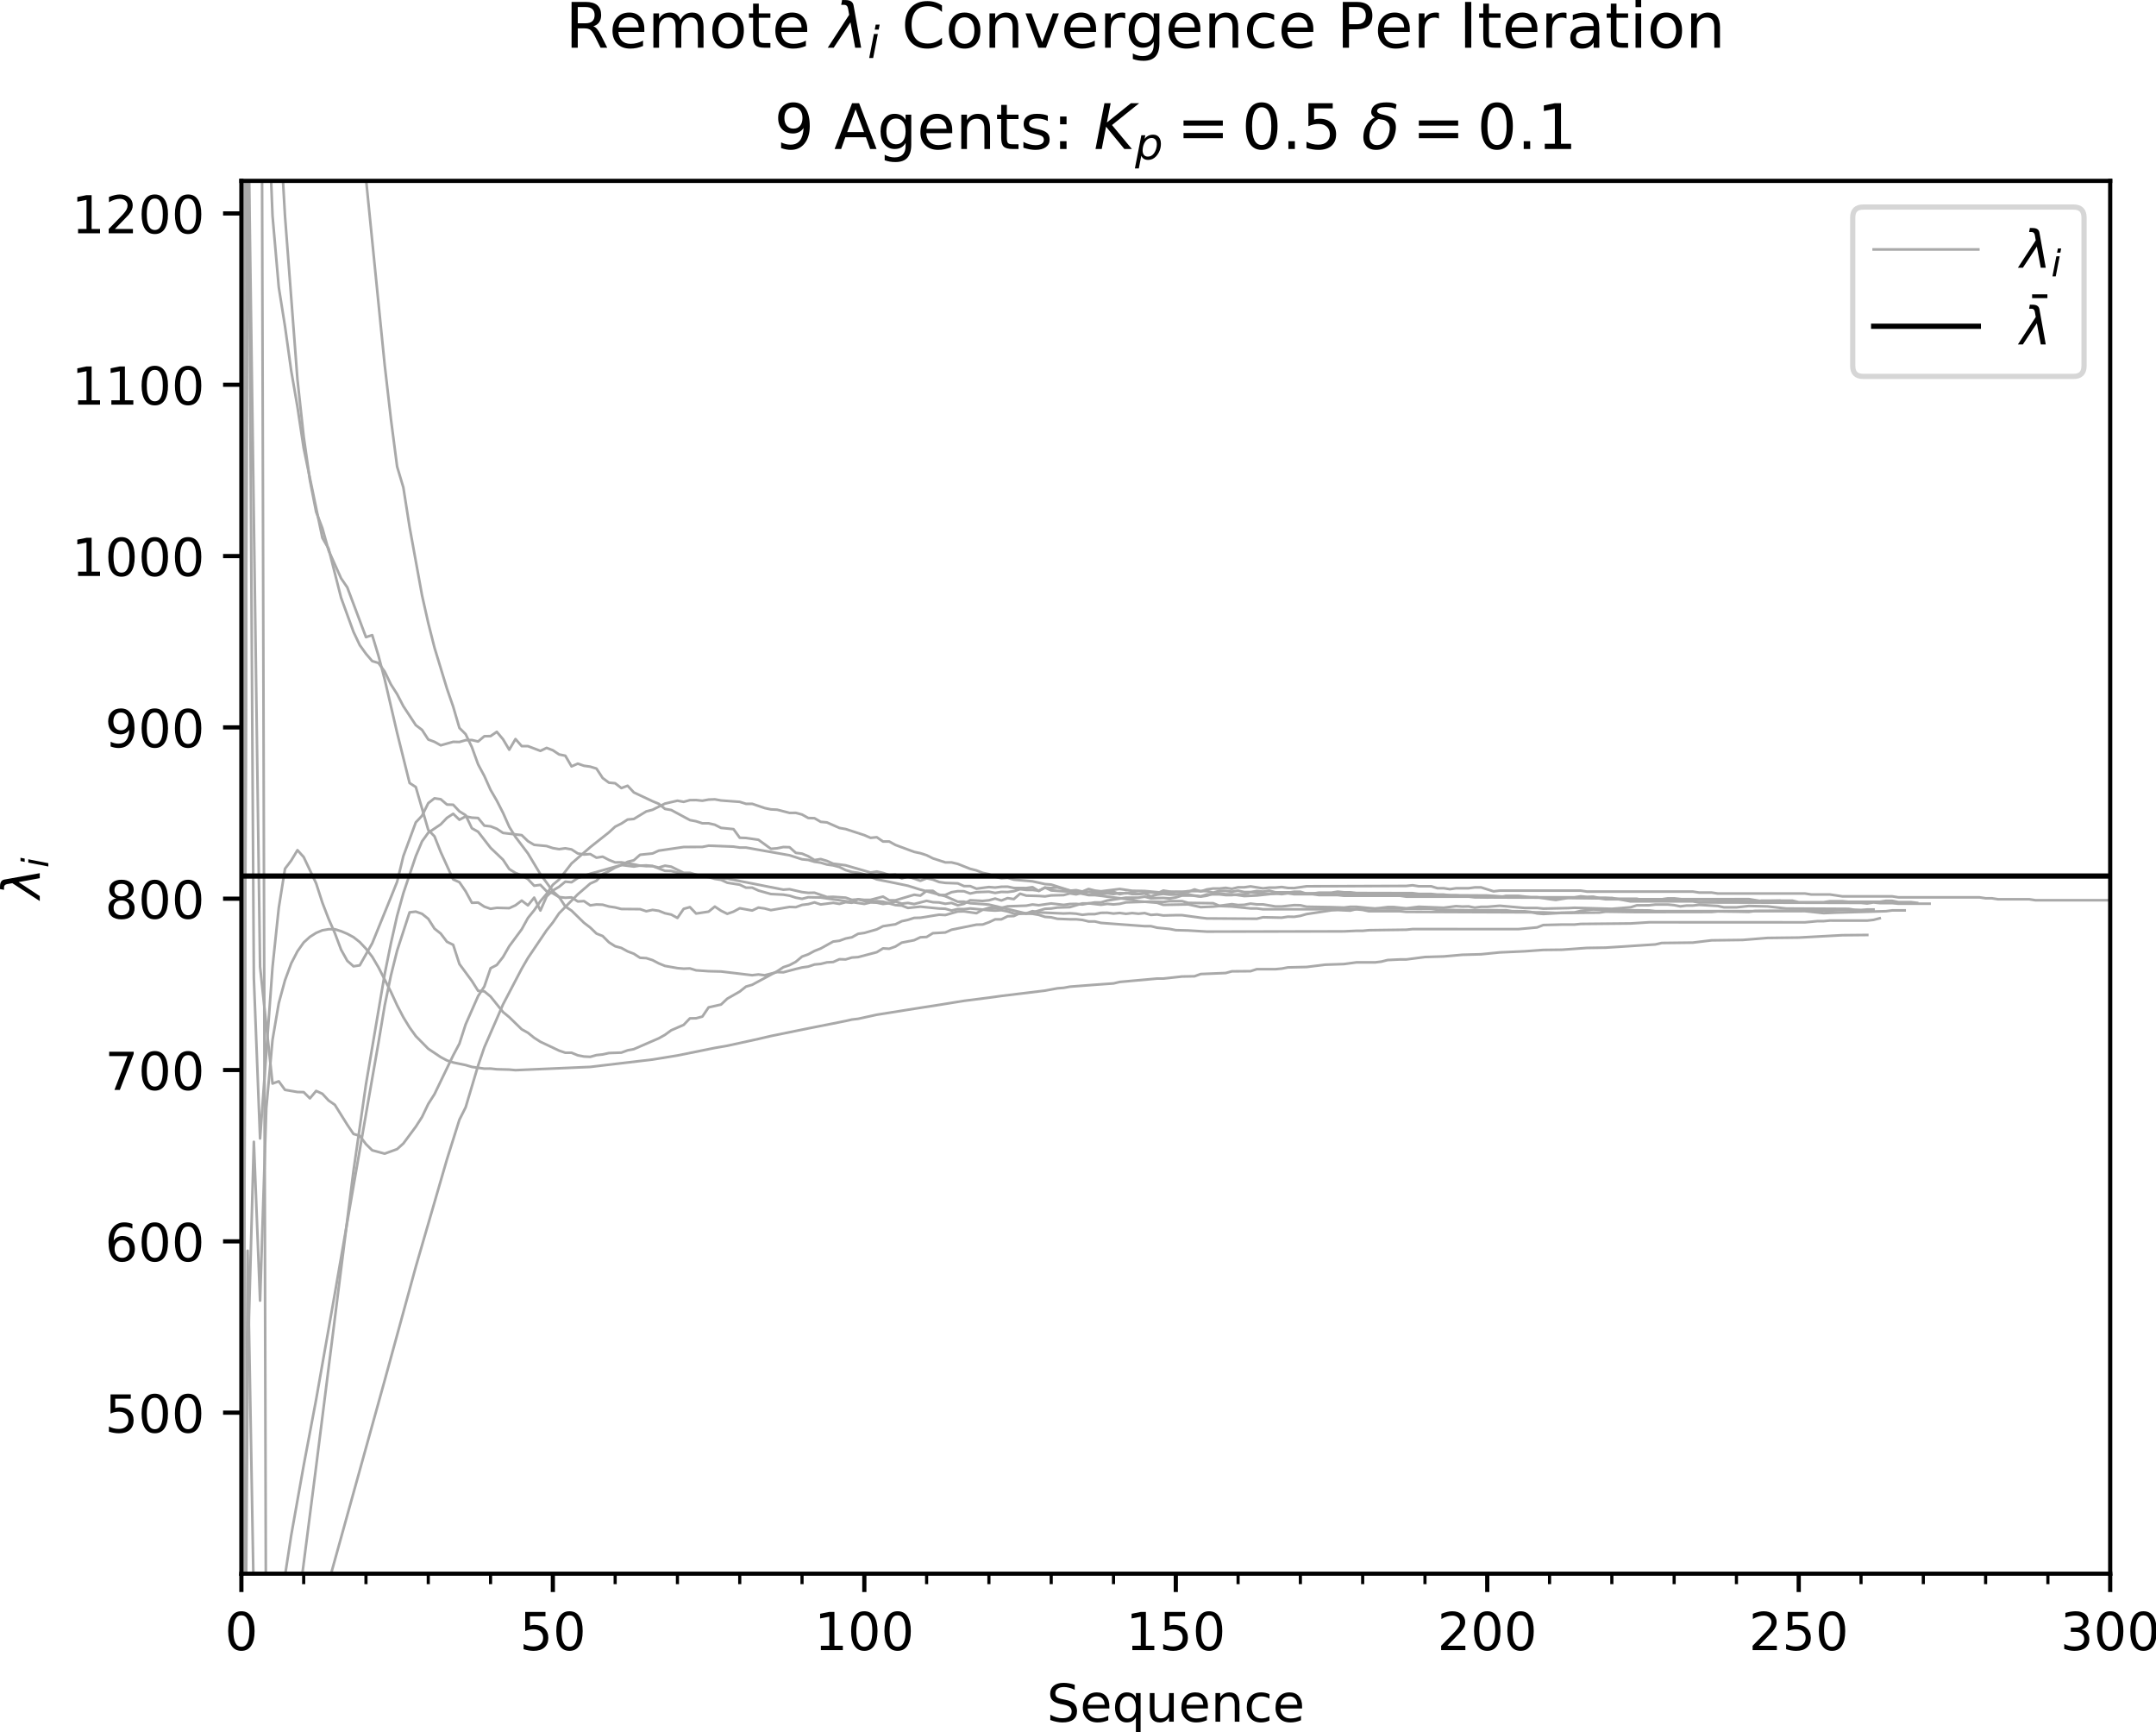 <?xml version="1.0" encoding="utf-8" standalone="no"?>
<!DOCTYPE svg PUBLIC "-//W3C//DTD SVG 1.1//EN"
  "http://www.w3.org/Graphics/SVG/1.1/DTD/svg11.dtd">
<!-- Created with matplotlib (http://matplotlib.org/) -->
<svg height="331pt" version="1.1" viewBox="0 0 412 331" width="412pt" xmlns="http://www.w3.org/2000/svg" xmlns:xlink="http://www.w3.org/1999/xlink">
 <defs>
  <style type="text/css">
*{stroke-linecap:butt;stroke-linejoin:round;}
  </style>
 </defs>
 <g id="figure_1">
  <g id="patch_1">
   <path d="M 0 331.028 
L 412.792 331.028 
L 412.792 0 
L 0 0 
z
" style="fill:#ffffff;"/>
  </g>
  <g id="axes_1">
   <g id="patch_2">
    <path d="M 46.128 300.672 
L 403.248 300.672 
L 403.248 34.56 
L 46.128 34.56 
z
" style="fill:#ffffff;"/>
   </g>
   <g id="matplotlib.axis_1">
    <g id="xtick_1">
     <g id="line2d_1">
      <defs>
       <path d="M 0 0 
L 0 3.5 
" id="m7e43dd17f6" style="stroke:#000000;stroke-width:0.8;"/>
      </defs>
      <g>
       <use style="stroke:#000000;stroke-width:0.8;" x="46.128" xlink:href="#m7e43dd17f6" y="300.672"/>
      </g>
     </g>
     <g id="text_1">
      <!-- 0 -->
      <defs>
       <path d="M 31.781 66.406 
Q 24.172 66.406 20.328 58.906 
Q 16.5 51.422 16.5 36.375 
Q 16.5 21.391 20.328 13.891 
Q 24.172 6.391 31.781 6.391 
Q 39.453 6.391 43.281 13.891 
Q 47.125 21.391 47.125 36.375 
Q 47.125 51.422 43.281 58.906 
Q 39.453 66.406 31.781 66.406 
z
M 31.781 74.219 
Q 44.047 74.219 50.516 64.516 
Q 56.984 54.828 56.984 36.375 
Q 56.984 17.969 50.516 8.266 
Q 44.047 -1.422 31.781 -1.422 
Q 19.531 -1.422 13.062 8.266 
Q 6.594 17.969 6.594 36.375 
Q 6.594 54.828 13.062 64.516 
Q 19.531 74.219 31.781 74.219 
z
" id="DejaVuSans-30"/>
      </defs>
      <g transform="translate(42.947 315.27)scale(0.1 -0.1)">
       <use xlink:href="#DejaVuSans-30"/>
      </g>
     </g>
    </g>
    <g id="xtick_2">
     <g id="line2d_2">
      <g>
       <use style="stroke:#000000;stroke-width:0.8;" x="105.648" xlink:href="#m7e43dd17f6" y="300.672"/>
      </g>
     </g>
     <g id="text_2">
      <!-- 50 -->
      <defs>
       <path d="M 10.797 72.906 
L 49.516 72.906 
L 49.516 64.594 
L 19.828 64.594 
L 19.828 46.734 
Q 21.969 47.469 24.109 47.828 
Q 26.266 48.188 28.422 48.188 
Q 40.625 48.188 47.75 41.5 
Q 54.891 34.812 54.891 23.391 
Q 54.891 11.625 47.562 5.094 
Q 40.234 -1.422 26.906 -1.422 
Q 22.312 -1.422 17.547 -0.641 
Q 12.797 0.141 7.719 1.703 
L 7.719 11.625 
Q 12.109 9.234 16.797 8.062 
Q 21.484 6.891 26.703 6.891 
Q 35.156 6.891 40.078 11.328 
Q 45.016 15.766 45.016 23.391 
Q 45.016 31 40.078 35.438 
Q 35.156 39.891 26.703 39.891 
Q 22.75 39.891 18.812 39.016 
Q 14.891 38.141 10.797 36.281 
z
" id="DejaVuSans-35"/>
      </defs>
      <g transform="translate(99.286 315.27)scale(0.1 -0.1)">
       <use xlink:href="#DejaVuSans-35"/>
       <use x="63.623" xlink:href="#DejaVuSans-30"/>
      </g>
     </g>
    </g>
    <g id="xtick_3">
     <g id="line2d_3">
      <g>
       <use style="stroke:#000000;stroke-width:0.8;" x="165.168" xlink:href="#m7e43dd17f6" y="300.672"/>
      </g>
     </g>
     <g id="text_3">
      <!-- 100 -->
      <defs>
       <path d="M 12.406 8.297 
L 28.516 8.297 
L 28.516 63.922 
L 10.984 60.406 
L 10.984 69.391 
L 28.422 72.906 
L 38.281 72.906 
L 38.281 8.297 
L 54.391 8.297 
L 54.391 0 
L 12.406 0 
z
" id="DejaVuSans-31"/>
      </defs>
      <g transform="translate(155.624 315.27)scale(0.1 -0.1)">
       <use xlink:href="#DejaVuSans-31"/>
       <use x="63.623" xlink:href="#DejaVuSans-30"/>
       <use x="127.246" xlink:href="#DejaVuSans-30"/>
      </g>
     </g>
    </g>
    <g id="xtick_4">
     <g id="line2d_4">
      <g>
       <use style="stroke:#000000;stroke-width:0.8;" x="224.688" xlink:href="#m7e43dd17f6" y="300.672"/>
      </g>
     </g>
     <g id="text_4">
      <!-- 150 -->
      <g transform="translate(215.144 315.27)scale(0.1 -0.1)">
       <use xlink:href="#DejaVuSans-31"/>
       <use x="63.623" xlink:href="#DejaVuSans-35"/>
       <use x="127.246" xlink:href="#DejaVuSans-30"/>
      </g>
     </g>
    </g>
    <g id="xtick_5">
     <g id="line2d_5">
      <g>
       <use style="stroke:#000000;stroke-width:0.8;" x="284.208" xlink:href="#m7e43dd17f6" y="300.672"/>
      </g>
     </g>
     <g id="text_5">
      <!-- 200 -->
      <defs>
       <path d="M 19.188 8.297 
L 53.609 8.297 
L 53.609 0 
L 7.328 0 
L 7.328 8.297 
Q 12.938 14.109 22.625 23.891 
Q 32.328 33.688 34.812 36.531 
Q 39.547 41.844 41.422 45.531 
Q 43.312 49.219 43.312 52.781 
Q 43.312 58.594 39.234 62.25 
Q 35.156 65.922 28.609 65.922 
Q 23.969 65.922 18.812 64.312 
Q 13.672 62.703 7.812 59.422 
L 7.812 69.391 
Q 13.766 71.781 18.938 73 
Q 24.125 74.219 28.422 74.219 
Q 39.75 74.219 46.484 68.547 
Q 53.219 62.891 53.219 53.422 
Q 53.219 48.922 51.531 44.891 
Q 49.859 40.875 45.406 35.406 
Q 44.188 33.984 37.641 27.219 
Q 31.109 20.453 19.188 8.297 
z
" id="DejaVuSans-32"/>
      </defs>
      <g transform="translate(274.664 315.27)scale(0.1 -0.1)">
       <use xlink:href="#DejaVuSans-32"/>
       <use x="63.623" xlink:href="#DejaVuSans-30"/>
       <use x="127.246" xlink:href="#DejaVuSans-30"/>
      </g>
     </g>
    </g>
    <g id="xtick_6">
     <g id="line2d_6">
      <g>
       <use style="stroke:#000000;stroke-width:0.8;" x="343.728" xlink:href="#m7e43dd17f6" y="300.672"/>
      </g>
     </g>
     <g id="text_6">
      <!-- 250 -->
      <g transform="translate(334.184 315.27)scale(0.1 -0.1)">
       <use xlink:href="#DejaVuSans-32"/>
       <use x="63.623" xlink:href="#DejaVuSans-35"/>
       <use x="127.246" xlink:href="#DejaVuSans-30"/>
      </g>
     </g>
    </g>
    <g id="xtick_7">
     <g id="line2d_7">
      <g>
       <use style="stroke:#000000;stroke-width:0.8;" x="403.248" xlink:href="#m7e43dd17f6" y="300.672"/>
      </g>
     </g>
     <g id="text_7">
      <!-- 300 -->
      <defs>
       <path d="M 40.578 39.312 
Q 47.656 37.797 51.625 33 
Q 55.609 28.219 55.609 21.188 
Q 55.609 10.406 48.188 4.484 
Q 40.766 -1.422 27.094 -1.422 
Q 22.516 -1.422 17.656 -0.516 
Q 12.797 0.391 7.625 2.203 
L 7.625 11.719 
Q 11.719 9.328 16.594 8.109 
Q 21.484 6.891 26.812 6.891 
Q 36.078 6.891 40.938 10.547 
Q 45.797 14.203 45.797 21.188 
Q 45.797 27.641 41.281 31.266 
Q 36.766 34.906 28.719 34.906 
L 20.219 34.906 
L 20.219 43.016 
L 29.109 43.016 
Q 36.375 43.016 40.234 45.922 
Q 44.094 48.828 44.094 54.297 
Q 44.094 59.906 40.109 62.906 
Q 36.141 65.922 28.719 65.922 
Q 24.656 65.922 20.016 65.031 
Q 15.375 64.156 9.812 62.312 
L 9.812 71.094 
Q 15.438 72.656 20.344 73.438 
Q 25.25 74.219 29.594 74.219 
Q 40.828 74.219 47.359 69.109 
Q 53.906 64.016 53.906 55.328 
Q 53.906 49.266 50.438 45.094 
Q 46.969 40.922 40.578 39.312 
z
" id="DejaVuSans-33"/>
      </defs>
      <g transform="translate(393.704 315.27)scale(0.1 -0.1)">
       <use xlink:href="#DejaVuSans-33"/>
       <use x="63.623" xlink:href="#DejaVuSans-30"/>
       <use x="127.246" xlink:href="#DejaVuSans-30"/>
      </g>
     </g>
    </g>
    <g id="xtick_8">
     <g id="line2d_8">
      <defs>
       <path d="M 0 0 
L 0 2 
" id="m7c6f8f3169" style="stroke:#000000;stroke-width:0.6;"/>
      </defs>
      <g>
       <use style="stroke:#000000;stroke-width:0.6;" x="46.128" xlink:href="#m7c6f8f3169" y="300.672"/>
      </g>
     </g>
    </g>
    <g id="xtick_9">
     <g id="line2d_9">
      <g>
       <use style="stroke:#000000;stroke-width:0.6;" x="58.032" xlink:href="#m7c6f8f3169" y="300.672"/>
      </g>
     </g>
    </g>
    <g id="xtick_10">
     <g id="line2d_10">
      <g>
       <use style="stroke:#000000;stroke-width:0.6;" x="69.936" xlink:href="#m7c6f8f3169" y="300.672"/>
      </g>
     </g>
    </g>
    <g id="xtick_11">
     <g id="line2d_11">
      <g>
       <use style="stroke:#000000;stroke-width:0.6;" x="81.84" xlink:href="#m7c6f8f3169" y="300.672"/>
      </g>
     </g>
    </g>
    <g id="xtick_12">
     <g id="line2d_12">
      <g>
       <use style="stroke:#000000;stroke-width:0.6;" x="93.744" xlink:href="#m7c6f8f3169" y="300.672"/>
      </g>
     </g>
    </g>
    <g id="xtick_13">
     <g id="line2d_13">
      <g>
       <use style="stroke:#000000;stroke-width:0.6;" x="105.648" xlink:href="#m7c6f8f3169" y="300.672"/>
      </g>
     </g>
    </g>
    <g id="xtick_14">
     <g id="line2d_14">
      <g>
       <use style="stroke:#000000;stroke-width:0.6;" x="117.552" xlink:href="#m7c6f8f3169" y="300.672"/>
      </g>
     </g>
    </g>
    <g id="xtick_15">
     <g id="line2d_15">
      <g>
       <use style="stroke:#000000;stroke-width:0.6;" x="129.456" xlink:href="#m7c6f8f3169" y="300.672"/>
      </g>
     </g>
    </g>
    <g id="xtick_16">
     <g id="line2d_16">
      <g>
       <use style="stroke:#000000;stroke-width:0.6;" x="141.36" xlink:href="#m7c6f8f3169" y="300.672"/>
      </g>
     </g>
    </g>
    <g id="xtick_17">
     <g id="line2d_17">
      <g>
       <use style="stroke:#000000;stroke-width:0.6;" x="153.264" xlink:href="#m7c6f8f3169" y="300.672"/>
      </g>
     </g>
    </g>
    <g id="xtick_18">
     <g id="line2d_18">
      <g>
       <use style="stroke:#000000;stroke-width:0.6;" x="165.168" xlink:href="#m7c6f8f3169" y="300.672"/>
      </g>
     </g>
    </g>
    <g id="xtick_19">
     <g id="line2d_19">
      <g>
       <use style="stroke:#000000;stroke-width:0.6;" x="177.072" xlink:href="#m7c6f8f3169" y="300.672"/>
      </g>
     </g>
    </g>
    <g id="xtick_20">
     <g id="line2d_20">
      <g>
       <use style="stroke:#000000;stroke-width:0.6;" x="188.976" xlink:href="#m7c6f8f3169" y="300.672"/>
      </g>
     </g>
    </g>
    <g id="xtick_21">
     <g id="line2d_21">
      <g>
       <use style="stroke:#000000;stroke-width:0.6;" x="200.88" xlink:href="#m7c6f8f3169" y="300.672"/>
      </g>
     </g>
    </g>
    <g id="xtick_22">
     <g id="line2d_22">
      <g>
       <use style="stroke:#000000;stroke-width:0.6;" x="212.784" xlink:href="#m7c6f8f3169" y="300.672"/>
      </g>
     </g>
    </g>
    <g id="xtick_23">
     <g id="line2d_23">
      <g>
       <use style="stroke:#000000;stroke-width:0.6;" x="224.688" xlink:href="#m7c6f8f3169" y="300.672"/>
      </g>
     </g>
    </g>
    <g id="xtick_24">
     <g id="line2d_24">
      <g>
       <use style="stroke:#000000;stroke-width:0.6;" x="236.592" xlink:href="#m7c6f8f3169" y="300.672"/>
      </g>
     </g>
    </g>
    <g id="xtick_25">
     <g id="line2d_25">
      <g>
       <use style="stroke:#000000;stroke-width:0.6;" x="248.496" xlink:href="#m7c6f8f3169" y="300.672"/>
      </g>
     </g>
    </g>
    <g id="xtick_26">
     <g id="line2d_26">
      <g>
       <use style="stroke:#000000;stroke-width:0.6;" x="260.4" xlink:href="#m7c6f8f3169" y="300.672"/>
      </g>
     </g>
    </g>
    <g id="xtick_27">
     <g id="line2d_27">
      <g>
       <use style="stroke:#000000;stroke-width:0.6;" x="272.304" xlink:href="#m7c6f8f3169" y="300.672"/>
      </g>
     </g>
    </g>
    <g id="xtick_28">
     <g id="line2d_28">
      <g>
       <use style="stroke:#000000;stroke-width:0.6;" x="284.208" xlink:href="#m7c6f8f3169" y="300.672"/>
      </g>
     </g>
    </g>
    <g id="xtick_29">
     <g id="line2d_29">
      <g>
       <use style="stroke:#000000;stroke-width:0.6;" x="296.112" xlink:href="#m7c6f8f3169" y="300.672"/>
      </g>
     </g>
    </g>
    <g id="xtick_30">
     <g id="line2d_30">
      <g>
       <use style="stroke:#000000;stroke-width:0.6;" x="308.016" xlink:href="#m7c6f8f3169" y="300.672"/>
      </g>
     </g>
    </g>
    <g id="xtick_31">
     <g id="line2d_31">
      <g>
       <use style="stroke:#000000;stroke-width:0.6;" x="319.92" xlink:href="#m7c6f8f3169" y="300.672"/>
      </g>
     </g>
    </g>
    <g id="xtick_32">
     <g id="line2d_32">
      <g>
       <use style="stroke:#000000;stroke-width:0.6;" x="331.824" xlink:href="#m7c6f8f3169" y="300.672"/>
      </g>
     </g>
    </g>
    <g id="xtick_33">
     <g id="line2d_33">
      <g>
       <use style="stroke:#000000;stroke-width:0.6;" x="343.728" xlink:href="#m7c6f8f3169" y="300.672"/>
      </g>
     </g>
    </g>
    <g id="xtick_34">
     <g id="line2d_34">
      <g>
       <use style="stroke:#000000;stroke-width:0.6;" x="355.632" xlink:href="#m7c6f8f3169" y="300.672"/>
      </g>
     </g>
    </g>
    <g id="xtick_35">
     <g id="line2d_35">
      <g>
       <use style="stroke:#000000;stroke-width:0.6;" x="367.536" xlink:href="#m7c6f8f3169" y="300.672"/>
      </g>
     </g>
    </g>
    <g id="xtick_36">
     <g id="line2d_36">
      <g>
       <use style="stroke:#000000;stroke-width:0.6;" x="379.44" xlink:href="#m7c6f8f3169" y="300.672"/>
      </g>
     </g>
    </g>
    <g id="xtick_37">
     <g id="line2d_37">
      <g>
       <use style="stroke:#000000;stroke-width:0.6;" x="391.344" xlink:href="#m7c6f8f3169" y="300.672"/>
      </g>
     </g>
    </g>
    <g id="xtick_38">
     <g id="line2d_38">
      <g>
       <use style="stroke:#000000;stroke-width:0.6;" x="403.248" xlink:href="#m7c6f8f3169" y="300.672"/>
      </g>
     </g>
    </g>
    <g id="text_8">
     <!-- Sequence -->
     <defs>
      <path d="M 53.516 70.516 
L 53.516 60.891 
Q 47.906 63.578 42.922 64.891 
Q 37.938 66.219 33.297 66.219 
Q 25.25 66.219 20.875 63.094 
Q 16.5 59.969 16.5 54.203 
Q 16.5 49.359 19.406 46.891 
Q 22.312 44.438 30.422 42.922 
L 36.375 41.703 
Q 47.406 39.594 52.656 34.297 
Q 57.906 29 57.906 20.125 
Q 57.906 9.516 50.797 4.047 
Q 43.703 -1.422 29.984 -1.422 
Q 24.812 -1.422 18.969 -0.25 
Q 13.141 0.922 6.891 3.219 
L 6.891 13.375 
Q 12.891 10.016 18.656 8.297 
Q 24.422 6.594 29.984 6.594 
Q 38.422 6.594 43.016 9.906 
Q 47.609 13.234 47.609 19.391 
Q 47.609 24.75 44.312 27.781 
Q 41.016 30.812 33.5 32.328 
L 27.484 33.5 
Q 16.453 35.688 11.516 40.375 
Q 6.594 45.062 6.594 53.422 
Q 6.594 63.094 13.406 68.656 
Q 20.219 74.219 32.172 74.219 
Q 37.312 74.219 42.625 73.281 
Q 47.953 72.359 53.516 70.516 
z
" id="DejaVuSans-53"/>
      <path d="M 56.203 29.594 
L 56.203 25.203 
L 14.891 25.203 
Q 15.484 15.922 20.484 11.062 
Q 25.484 6.203 34.422 6.203 
Q 39.594 6.203 44.453 7.469 
Q 49.312 8.734 54.109 11.281 
L 54.109 2.781 
Q 49.266 0.734 44.188 -0.344 
Q 39.109 -1.422 33.891 -1.422 
Q 20.797 -1.422 13.156 6.188 
Q 5.516 13.812 5.516 26.812 
Q 5.516 40.234 12.766 48.109 
Q 20.016 56 32.328 56 
Q 43.359 56 49.781 48.891 
Q 56.203 41.797 56.203 29.594 
z
M 47.219 32.234 
Q 47.125 39.594 43.094 43.984 
Q 39.062 48.391 32.422 48.391 
Q 24.906 48.391 20.391 44.141 
Q 15.875 39.891 15.188 32.172 
z
" id="DejaVuSans-65"/>
      <path d="M 14.797 27.297 
Q 14.797 17.391 18.875 11.75 
Q 22.953 6.109 30.078 6.109 
Q 37.203 6.109 41.297 11.75 
Q 45.406 17.391 45.406 27.297 
Q 45.406 37.203 41.297 42.844 
Q 37.203 48.484 30.078 48.484 
Q 22.953 48.484 18.875 42.844 
Q 14.797 37.203 14.797 27.297 
z
M 45.406 8.203 
Q 42.578 3.328 38.25 0.953 
Q 33.938 -1.422 27.875 -1.422 
Q 17.969 -1.422 11.734 6.484 
Q 5.516 14.406 5.516 27.297 
Q 5.516 40.188 11.734 48.094 
Q 17.969 56 27.875 56 
Q 33.938 56 38.25 53.625 
Q 42.578 51.266 45.406 46.391 
L 45.406 54.688 
L 54.391 54.688 
L 54.391 -20.797 
L 45.406 -20.797 
z
" id="DejaVuSans-71"/>
      <path d="M 8.5 21.578 
L 8.5 54.688 
L 17.484 54.688 
L 17.484 21.922 
Q 17.484 14.156 20.5 10.266 
Q 23.531 6.391 29.594 6.391 
Q 36.859 6.391 41.078 11.031 
Q 45.312 15.672 45.312 23.688 
L 45.312 54.688 
L 54.297 54.688 
L 54.297 0 
L 45.312 0 
L 45.312 8.406 
Q 42.047 3.422 37.719 1 
Q 33.406 -1.422 27.688 -1.422 
Q 18.266 -1.422 13.375 4.438 
Q 8.5 10.297 8.5 21.578 
z
M 31.109 56 
z
" id="DejaVuSans-75"/>
      <path d="M 54.891 33.016 
L 54.891 0 
L 45.906 0 
L 45.906 32.719 
Q 45.906 40.484 42.875 44.328 
Q 39.844 48.188 33.797 48.188 
Q 26.516 48.188 22.312 43.547 
Q 18.109 38.922 18.109 30.906 
L 18.109 0 
L 9.078 0 
L 9.078 54.688 
L 18.109 54.688 
L 18.109 46.188 
Q 21.344 51.125 25.703 53.562 
Q 30.078 56 35.797 56 
Q 45.219 56 50.047 50.172 
Q 54.891 44.344 54.891 33.016 
z
" id="DejaVuSans-6e"/>
      <path d="M 48.781 52.594 
L 48.781 44.188 
Q 44.969 46.297 41.141 47.344 
Q 37.312 48.391 33.406 48.391 
Q 24.656 48.391 19.812 42.844 
Q 14.984 37.312 14.984 27.297 
Q 14.984 17.281 19.812 11.734 
Q 24.656 6.203 33.406 6.203 
Q 37.312 6.203 41.141 7.25 
Q 44.969 8.297 48.781 10.406 
L 48.781 2.094 
Q 45.016 0.344 40.984 -0.531 
Q 36.969 -1.422 32.422 -1.422 
Q 20.062 -1.422 12.781 6.344 
Q 5.516 14.109 5.516 27.297 
Q 5.516 40.672 12.859 48.328 
Q 20.219 56 33.016 56 
Q 37.156 56 41.109 55.141 
Q 45.062 54.297 48.781 52.594 
z
" id="DejaVuSans-63"/>
     </defs>
     <g transform="translate(200.023 328.949)scale(0.1 -0.1)">
      <use xlink:href="#DejaVuSans-53"/>
      <use x="63.477" xlink:href="#DejaVuSans-65"/>
      <use x="125" xlink:href="#DejaVuSans-71"/>
      <use x="188.477" xlink:href="#DejaVuSans-75"/>
      <use x="251.855" xlink:href="#DejaVuSans-65"/>
      <use x="313.379" xlink:href="#DejaVuSans-6e"/>
      <use x="376.758" xlink:href="#DejaVuSans-63"/>
      <use x="431.738" xlink:href="#DejaVuSans-65"/>
     </g>
    </g>
   </g>
   <g id="matplotlib.axis_2">
    <g id="ytick_1">
     <g id="line2d_39">
      <defs>
       <path d="M 0 0 
L -3.5 0 
" id="m2ebb274b9c" style="stroke:#000000;stroke-width:0.8;"/>
      </defs>
      <g>
       <use style="stroke:#000000;stroke-width:0.8;" x="46.128" xlink:href="#m2ebb274b9c" y="269.904"/>
      </g>
     </g>
     <g id="text_9">
      <!-- 500 -->
      <g transform="translate(20.041 273.703)scale(0.1 -0.1)">
       <use xlink:href="#DejaVuSans-35"/>
       <use x="63.623" xlink:href="#DejaVuSans-30"/>
       <use x="127.246" xlink:href="#DejaVuSans-30"/>
      </g>
     </g>
    </g>
    <g id="ytick_2">
     <g id="line2d_40">
      <g>
       <use style="stroke:#000000;stroke-width:0.8;" x="46.128" xlink:href="#m2ebb274b9c" y="237.172"/>
      </g>
     </g>
     <g id="text_10">
      <!-- 600 -->
      <defs>
       <path d="M 33.016 40.375 
Q 26.375 40.375 22.484 35.828 
Q 18.609 31.297 18.609 23.391 
Q 18.609 15.531 22.484 10.953 
Q 26.375 6.391 33.016 6.391 
Q 39.656 6.391 43.531 10.953 
Q 47.406 15.531 47.406 23.391 
Q 47.406 31.297 43.531 35.828 
Q 39.656 40.375 33.016 40.375 
z
M 52.594 71.297 
L 52.594 62.312 
Q 48.875 64.062 45.094 64.984 
Q 41.312 65.922 37.594 65.922 
Q 27.828 65.922 22.672 59.328 
Q 17.531 52.734 16.797 39.406 
Q 19.672 43.656 24.016 45.922 
Q 28.375 48.188 33.594 48.188 
Q 44.578 48.188 50.953 41.516 
Q 57.328 34.859 57.328 23.391 
Q 57.328 12.156 50.688 5.359 
Q 44.047 -1.422 33.016 -1.422 
Q 20.359 -1.422 13.672 8.266 
Q 6.984 17.969 6.984 36.375 
Q 6.984 53.656 15.188 63.938 
Q 23.391 74.219 37.203 74.219 
Q 40.922 74.219 44.703 73.484 
Q 48.484 72.75 52.594 71.297 
z
" id="DejaVuSans-36"/>
      </defs>
      <g transform="translate(20.041 240.971)scale(0.1 -0.1)">
       <use xlink:href="#DejaVuSans-36"/>
       <use x="63.623" xlink:href="#DejaVuSans-30"/>
       <use x="127.246" xlink:href="#DejaVuSans-30"/>
      </g>
     </g>
    </g>
    <g id="ytick_3">
     <g id="line2d_41">
      <g>
       <use style="stroke:#000000;stroke-width:0.8;" x="46.128" xlink:href="#m2ebb274b9c" y="204.44"/>
      </g>
     </g>
     <g id="text_11">
      <!-- 700 -->
      <defs>
       <path d="M 8.203 72.906 
L 55.078 72.906 
L 55.078 68.703 
L 28.609 0 
L 18.312 0 
L 43.219 64.594 
L 8.203 64.594 
z
" id="DejaVuSans-37"/>
      </defs>
      <g transform="translate(20.041 208.239)scale(0.1 -0.1)">
       <use xlink:href="#DejaVuSans-37"/>
       <use x="63.623" xlink:href="#DejaVuSans-30"/>
       <use x="127.246" xlink:href="#DejaVuSans-30"/>
      </g>
     </g>
    </g>
    <g id="ytick_4">
     <g id="line2d_42">
      <g>
       <use style="stroke:#000000;stroke-width:0.8;" x="46.128" xlink:href="#m2ebb274b9c" y="171.708"/>
      </g>
     </g>
     <g id="text_12">
      <!-- 800 -->
      <defs>
       <path d="M 31.781 34.625 
Q 24.75 34.625 20.719 30.859 
Q 16.703 27.094 16.703 20.516 
Q 16.703 13.922 20.719 10.156 
Q 24.75 6.391 31.781 6.391 
Q 38.812 6.391 42.859 10.172 
Q 46.922 13.969 46.922 20.516 
Q 46.922 27.094 42.891 30.859 
Q 38.875 34.625 31.781 34.625 
z
M 21.922 38.812 
Q 15.578 40.375 12.031 44.719 
Q 8.5 49.078 8.5 55.328 
Q 8.5 64.062 14.719 69.141 
Q 20.953 74.219 31.781 74.219 
Q 42.672 74.219 48.875 69.141 
Q 55.078 64.062 55.078 55.328 
Q 55.078 49.078 51.531 44.719 
Q 48 40.375 41.703 38.812 
Q 48.828 37.156 52.797 32.312 
Q 56.781 27.484 56.781 20.516 
Q 56.781 9.906 50.312 4.234 
Q 43.844 -1.422 31.781 -1.422 
Q 19.734 -1.422 13.25 4.234 
Q 6.781 9.906 6.781 20.516 
Q 6.781 27.484 10.781 32.312 
Q 14.797 37.156 21.922 38.812 
z
M 18.312 54.391 
Q 18.312 48.734 21.844 45.562 
Q 25.391 42.391 31.781 42.391 
Q 38.141 42.391 41.719 45.562 
Q 45.312 48.734 45.312 54.391 
Q 45.312 60.062 41.719 63.234 
Q 38.141 66.406 31.781 66.406 
Q 25.391 66.406 21.844 63.234 
Q 18.312 60.062 18.312 54.391 
z
" id="DejaVuSans-38"/>
      </defs>
      <g transform="translate(20.041 175.507)scale(0.1 -0.1)">
       <use xlink:href="#DejaVuSans-38"/>
       <use x="63.623" xlink:href="#DejaVuSans-30"/>
       <use x="127.246" xlink:href="#DejaVuSans-30"/>
      </g>
     </g>
    </g>
    <g id="ytick_5">
     <g id="line2d_43">
      <g>
       <use style="stroke:#000000;stroke-width:0.8;" x="46.128" xlink:href="#m2ebb274b9c" y="138.975"/>
      </g>
     </g>
     <g id="text_13">
      <!-- 900 -->
      <defs>
       <path d="M 10.984 1.516 
L 10.984 10.5 
Q 14.703 8.734 18.5 7.812 
Q 22.312 6.891 25.984 6.891 
Q 35.75 6.891 40.891 13.453 
Q 46.047 20.016 46.781 33.406 
Q 43.953 29.203 39.594 26.953 
Q 35.25 24.703 29.984 24.703 
Q 19.047 24.703 12.672 31.312 
Q 6.297 37.938 6.297 49.422 
Q 6.297 60.641 12.938 67.422 
Q 19.578 74.219 30.609 74.219 
Q 43.266 74.219 49.922 64.516 
Q 56.594 54.828 56.594 36.375 
Q 56.594 19.141 48.406 8.859 
Q 40.234 -1.422 26.422 -1.422 
Q 22.703 -1.422 18.891 -0.688 
Q 15.094 0.047 10.984 1.516 
z
M 30.609 32.422 
Q 37.25 32.422 41.125 36.953 
Q 45.016 41.5 45.016 49.422 
Q 45.016 57.281 41.125 61.844 
Q 37.25 66.406 30.609 66.406 
Q 23.969 66.406 20.094 61.844 
Q 16.219 57.281 16.219 49.422 
Q 16.219 41.5 20.094 36.953 
Q 23.969 32.422 30.609 32.422 
z
" id="DejaVuSans-39"/>
      </defs>
      <g transform="translate(20.041 142.775)scale(0.1 -0.1)">
       <use xlink:href="#DejaVuSans-39"/>
       <use x="63.623" xlink:href="#DejaVuSans-30"/>
       <use x="127.246" xlink:href="#DejaVuSans-30"/>
      </g>
     </g>
    </g>
    <g id="ytick_6">
     <g id="line2d_44">
      <g>
       <use style="stroke:#000000;stroke-width:0.8;" x="46.128" xlink:href="#m2ebb274b9c" y="106.243"/>
      </g>
     </g>
     <g id="text_14">
      <!-- 1000 -->
      <g transform="translate(13.678 110.043)scale(0.1 -0.1)">
       <use xlink:href="#DejaVuSans-31"/>
       <use x="63.623" xlink:href="#DejaVuSans-30"/>
       <use x="127.246" xlink:href="#DejaVuSans-30"/>
       <use x="190.869" xlink:href="#DejaVuSans-30"/>
      </g>
     </g>
    </g>
    <g id="ytick_7">
     <g id="line2d_45">
      <g>
       <use style="stroke:#000000;stroke-width:0.8;" x="46.128" xlink:href="#m2ebb274b9c" y="73.511"/>
      </g>
     </g>
     <g id="text_15">
      <!-- 1100 -->
      <g transform="translate(13.678 77.31)scale(0.1 -0.1)">
       <use xlink:href="#DejaVuSans-31"/>
       <use x="63.623" xlink:href="#DejaVuSans-31"/>
       <use x="127.246" xlink:href="#DejaVuSans-30"/>
       <use x="190.869" xlink:href="#DejaVuSans-30"/>
      </g>
     </g>
    </g>
    <g id="ytick_8">
     <g id="line2d_46">
      <g>
       <use style="stroke:#000000;stroke-width:0.8;" x="46.128" xlink:href="#m2ebb274b9c" y="40.779"/>
      </g>
     </g>
     <g id="text_16">
      <!-- 1200 -->
      <g transform="translate(13.678 44.578)scale(0.1 -0.1)">
       <use xlink:href="#DejaVuSans-31"/>
       <use x="63.623" xlink:href="#DejaVuSans-32"/>
       <use x="127.246" xlink:href="#DejaVuSans-30"/>
       <use x="190.869" xlink:href="#DejaVuSans-30"/>
      </g>
     </g>
    </g>
    <g id="text_17">
     <!-- $\lambda_i$ -->
     <defs>
      <path d="M 36.719 67.438 
L 48.828 0 
L 39.312 0 
L 31.844 40.438 
L 5.125 0 
L -4.391 0 
L 29.734 52.438 
L 28.031 62.109 
Q 26.953 68.266 21.734 68.266 
L 17.047 68.266 
L 18.5 75.984 
L 24.219 75.875 
Q 35.203 75.734 36.719 67.438 
z
" id="DejaVuSans-Oblique-3bb"/>
      <path d="M 18.312 75.984 
L 27.297 75.984 
L 25.094 64.594 
L 16.109 64.594 
z
M 14.203 54.688 
L 23.188 54.688 
L 12.5 0 
L 3.516 0 
z
" id="DejaVuSans-Oblique-69"/>
     </defs>
     <g transform="translate(7.598 171.716)rotate(-90)scale(0.1 -0.1)">
      <use transform="translate(0 0.016)" xlink:href="#DejaVuSans-Oblique-3bb"/>
      <use transform="translate(59.18 -16.391)scale(0.7)" xlink:href="#DejaVuSans-Oblique-69"/>
     </g>
    </g>
   </g>
   <g id="line2d_47">
    <path clip-path="url(#p425c9f7621)" d="M 46.412 332.028 
L 47.377 -1 
M 66.342 -1 
L 69.936 34.133 
L 73.507 69.686 
L 74.698 80.018 
L 75.888 89.16 
L 77.079 93.134 
L 78.269 100.696 
L 80.65 113.754 
L 81.84 119.05 
L 83.031 123.751 
L 85.411 131.569 
L 86.602 135.016 
L 87.792 139.08 
L 88.983 140.273 
L 90.173 142.747 
L 91.363 146.04 
L 92.554 148.262 
L 93.744 150.919 
L 94.935 152.972 
L 96.125 155.298 
L 97.315 157.972 
L 98.506 159.904 
L 100.887 163.058 
L 103.267 167.026 
L 105.648 170.28 
L 106.839 171.368 
L 108.029 173.198 
L 109.219 173.987 
L 111.6 176.31 
L 112.791 177.22 
L 113.981 178.368 
L 115.171 178.841 
L 116.362 180.035 
L 117.552 180.791 
L 118.743 181.117 
L 119.933 181.769 
L 121.123 182.226 
L 122.314 182.996 
L 123.504 183.061 
L 124.695 183.444 
L 125.885 184.065 
L 127.075 184.55 
L 129.456 184.971 
L 130.647 185.076 
L 131.837 185.029 
L 133.027 185.394 
L 135.408 185.558 
L 137.789 185.615 
L 143.741 186.326 
L 144.931 186.181 
L 146.122 186.334 
L 148.503 185.728 
L 149.693 185.769 
L 152.074 185.135 
L 153.264 184.847 
L 154.455 184.678 
L 155.645 184.28 
L 156.835 184.168 
L 158.026 183.872 
L 159.216 183.805 
L 160.407 183.274 
L 161.597 183.31 
L 162.787 182.949 
L 163.978 182.868 
L 167.549 181.927 
L 168.739 181.198 
L 169.93 181.269 
L 171.12 180.843 
L 172.311 180.102 
L 174.691 179.638 
L 175.882 179.077 
L 177.072 179.023 
L 178.263 178.299 
L 180.643 178.162 
L 181.834 177.632 
L 186.595 176.667 
L 187.786 176.64 
L 188.976 176.209 
L 190.167 175.653 
L 191.357 175.653 
L 192.547 175.062 
L 193.738 175.02 
L 194.928 174.464 
L 196.119 174.556 
L 197.309 174.341 
L 199.69 173.635 
L 200.88 173.581 
L 202.071 173.399 
L 204.451 173.323 
L 206.832 172.606 
L 208.023 172.606 
L 209.213 172.422 
L 210.403 172.422 
L 211.594 172.053 
L 215.165 171.505 
L 217.546 171.505 
L 218.736 171.32 
L 219.927 171.625 
L 222.307 171.563 
L 223.498 171.658 
L 224.688 171.472 
L 225.879 171.105 
L 228.259 171.105 
L 229.45 171.258 
L 230.64 170.879 
L 233.021 170.879 
L 234.211 171.016 
L 235.402 171.016 
L 236.592 170.879 
L 237.783 170.879 
L 238.973 170.5 
L 241.354 170.755 
L 243.735 170.755 
L 244.925 170.564 
L 246.115 170.564 
L 247.306 170.379 
L 248.496 170.379 
L 249.687 170.756 
L 250.877 170.728 
L 252.067 170.55 
L 254.448 170.55 
L 255.639 170.364 
L 256.829 170.483 
L 258.019 170.483 
L 259.21 170.621 
L 269.923 170.646 
L 271.114 170.797 
L 273.495 170.797 
L 274.685 170.92 
L 275.875 170.92 
L 277.066 171.083 
L 278.256 171.083 
L 279.447 171.223 
L 283.018 171.329 
L 284.208 171.483 
L 285.399 171.298 
L 286.589 171.433 
L 287.779 171.165 
L 290.16 171.165 
L 292.541 171.444 
L 300.874 171.444 
L 302.064 171.257 
L 303.255 171.365 
L 304.445 171.326 
L 305.635 171.579 
L 306.826 171.579 
L 308.016 171.714 
L 312.778 171.714 
L 313.968 172.002 
L 316.349 172.002 
L 318.73 171.649 
L 319.92 171.649 
L 322.301 171.915 
L 329.443 171.972 
L 330.634 172.135 
L 333.015 172.135 
L 334.205 172.272 
L 335.395 172.272 
L 336.586 172.083 
L 342.538 172.083 
L 343.728 172.374 
L 348.49 172.374 
L 349.68 172.192 
L 352.061 172.192 
L 353.251 172.306 
L 359.203 172.306 
L 360.394 172.116 
L 361.584 172.116 
L 362.775 172.363 
L 365.155 172.363 
L 366.346 172.511 
L 366.346 172.511 
" style="fill:none;stroke:#a9a9a9;stroke-linecap:square;stroke-width:0.5;"/>
   </g>
   <g id="line2d_48">
    <path clip-path="url(#p425c9f7621)" d="M 46.179 332.028 
L 46.344 -1 
M 49.988 -1 
L 50.881 332.028 
M 51.061 332.028 
L 52.08 313.149 
L 53.271 309.791 
L 54.461 301.065 
L 55.651 293.327 
L 58.032 279.989 
L 60.413 267.388 
L 63.984 247.153 
L 69.936 212.883 
L 72.317 199.259 
L 73.507 192.151 
L 74.698 186.393 
L 75.888 181.63 
L 78.269 174.312 
L 79.459 174.178 
L 80.65 174.594 
L 81.84 175.552 
L 83.031 177.425 
L 84.221 178.372 
L 85.411 179.936 
L 86.602 180.518 
L 87.792 184.184 
L 90.173 187.423 
L 91.363 189.306 
L 92.554 189.409 
L 93.744 190.395 
L 96.125 193.362 
L 97.315 194.34 
L 99.696 196.659 
L 100.887 197.323 
L 102.077 198.28 
L 103.267 199.044 
L 106.839 200.732 
L 108.029 201.139 
L 109.219 201.137 
L 110.41 201.63 
L 111.6 201.859 
L 112.791 201.922 
L 113.981 201.589 
L 115.171 201.463 
L 116.362 201.196 
L 118.743 201.113 
L 119.933 200.677 
L 121.123 200.447 
L 125.885 198.385 
L 127.075 197.717 
L 128.266 196.847 
L 130.647 195.814 
L 131.837 194.572 
L 133.027 194.55 
L 134.218 194.229 
L 135.408 192.471 
L 137.789 191.93 
L 138.979 190.805 
L 141.36 189.449 
L 142.551 188.501 
L 143.741 188.154 
L 148.503 185.578 
L 149.693 184.795 
L 150.883 184.397 
L 152.074 183.762 
L 153.264 182.764 
L 154.455 182.334 
L 155.645 181.688 
L 156.835 181.219 
L 159.216 179.896 
L 160.407 179.742 
L 161.597 179.313 
L 162.787 179.08 
L 163.978 178.418 
L 165.168 178.248 
L 167.549 177.566 
L 168.739 176.959 
L 171.12 176.594 
L 172.311 176.011 
L 173.501 175.751 
L 174.691 175.374 
L 175.882 175.344 
L 179.453 174.768 
L 180.643 174.827 
L 183.024 174.155 
L 184.215 174.124 
L 186.595 174.478 
L 187.786 173.813 
L 188.976 173.459 
L 191.357 173.462 
L 192.547 173.162 
L 196.119 173.038 
L 197.309 172.815 
L 198.499 172.954 
L 200.88 172.615 
L 203.261 172.892 
L 204.451 172.721 
L 205.642 172.7 
L 206.832 172.811 
L 208.023 172.59 
L 210.403 172.86 
L 211.594 172.695 
L 212.784 172.799 
L 213.975 172.69 
L 215.165 172.411 
L 219.927 172.262 
L 222.307 172.329 
L 223.498 172.171 
L 225.879 172.171 
L 227.069 172.505 
L 231.831 172.572 
L 233.021 173.06 
L 235.402 172.752 
L 236.592 172.918 
L 237.783 172.874 
L 238.973 172.645 
L 240.163 172.792 
L 241.354 172.792 
L 243.735 173.189 
L 244.925 173.189 
L 247.306 172.937 
L 248.496 172.961 
L 249.687 173.24 
L 254.448 173.321 
L 256.829 173.403 
L 258.019 173.257 
L 259.21 173.257 
L 262.781 173.603 
L 265.162 173.306 
L 266.352 173.306 
L 268.733 173.545 
L 271.114 173.248 
L 275.875 173.432 
L 278.256 173.131 
L 279.447 173.213 
L 280.637 173.18 
L 281.827 173.415 
L 283.018 173.257 
L 284.208 173.257 
L 286.589 173.054 
L 291.351 173.477 
L 293.731 173.477 
L 294.922 173.602 
L 299.683 173.505 
L 300.874 173.443 
L 308.016 173.644 
L 311.587 173.349 
L 312.778 172.977 
L 315.159 172.96 
L 316.349 172.825 
L 318.73 172.825 
L 319.92 172.94 
L 321.111 173.173 
L 322.301 173.016 
L 323.491 173.016 
L 324.682 172.885 
L 328.253 173.096 
L 329.443 173.36 
L 331.824 173.36 
L 334.205 173.096 
L 337.776 173.182 
L 341.347 173.584 
L 353.251 173.649 
L 354.442 173.838 
L 355.632 173.908 
L 356.823 173.773 
L 358.013 173.773 
L 358.013 173.773 
" style="fill:none;stroke:#a9a9a9;stroke-linecap:square;stroke-width:0.5;"/>
   </g>
   <g id="line2d_49">
    <path clip-path="url(#p425c9f7621)" d="M 46.404 332.028 
L 47.31 -1 
M 47.338 -1 
L 48.509 186.857 
L 49.699 217.519 
L 52.08 184.748 
L 53.271 173.468 
L 54.461 165.987 
L 55.651 164.414 
L 56.842 162.434 
L 58.032 163.748 
L 60.413 168.776 
L 61.603 172.462 
L 62.794 175.557 
L 63.984 178.275 
L 65.175 181.44 
L 66.365 183.574 
L 67.555 184.624 
L 68.746 184.437 
L 71.127 180.228 
L 74.698 171.443 
L 75.888 168.474 
L 77.079 163.565 
L 79.459 157.118 
L 80.65 155.852 
L 81.84 153.447 
L 83.031 152.525 
L 84.221 152.702 
L 85.411 153.72 
L 86.602 153.757 
L 87.792 155.019 
L 88.983 155.756 
L 90.173 158.246 
L 91.363 158.917 
L 93.744 161.989 
L 96.125 164.257 
L 97.315 166.047 
L 98.506 166.788 
L 99.696 167.28 
L 100.887 167.971 
L 102.077 169.225 
L 103.267 169.064 
L 104.458 170.293 
L 105.648 170.669 
L 106.839 171.397 
L 108.029 171.523 
L 109.219 171.454 
L 110.41 172.234 
L 111.6 172.168 
L 112.791 172.979 
L 113.981 172.811 
L 115.171 172.854 
L 116.362 173.199 
L 117.552 173.376 
L 118.743 173.674 
L 122.314 173.705 
L 123.504 174.105 
L 124.695 173.846 
L 125.885 174.018 
L 127.075 174.491 
L 128.266 174.74 
L 129.456 175.381 
L 130.647 173.646 
L 131.837 173.32 
L 133.027 174.545 
L 135.408 174.18 
L 136.599 173.213 
L 137.789 174.009 
L 138.979 174.594 
L 140.17 174.181 
L 141.36 173.532 
L 143.741 173.965 
L 144.931 173.403 
L 146.122 173.574 
L 147.312 173.892 
L 150.883 173.282 
L 152.074 173.324 
L 153.264 172.892 
L 154.455 172.751 
L 155.645 172.414 
L 156.835 172.806 
L 159.216 172.499 
L 160.407 172.694 
L 161.597 172.374 
L 162.787 172.485 
L 163.978 171.803 
L 165.168 171.933 
L 166.359 171.924 
L 168.739 171.306 
L 169.93 172.014 
L 171.12 172.01 
L 174.691 170.951 
L 175.882 171.117 
L 177.072 170.207 
L 178.263 170.203 
L 179.453 171.029 
L 180.643 170.988 
L 181.834 170.464 
L 183.024 170.272 
L 184.215 170.287 
L 185.405 170.715 
L 186.595 170.461 
L 188.976 170.372 
L 190.167 170.602 
L 191.357 170.406 
L 192.547 170.435 
L 193.738 170.276 
L 194.928 169.889 
L 196.119 170.027 
L 197.309 170.031 
L 198.499 170.171 
L 199.69 169.596 
L 200.88 169.671 
L 202.071 169.559 
L 204.451 170.186 
L 205.642 170.077 
L 206.832 170.338 
L 208.023 169.846 
L 209.213 170.154 
L 210.403 170.296 
L 213.975 169.847 
L 216.355 170.198 
L 218.736 170.237 
L 222.307 170.559 
L 223.498 170.685 
L 224.688 170.415 
L 225.879 170.415 
L 227.069 170.258 
L 230.64 170.258 
L 231.831 170.541 
L 233.021 170.216 
L 234.211 170.216 
L 235.402 170.36 
L 236.592 170.18 
L 237.783 170.438 
L 238.973 170.438 
L 240.163 170.242 
L 241.354 170.356 
L 242.544 170.174 
L 243.735 170.482 
L 247.306 170.497 
L 248.496 170.685 
L 252.067 170.685 
L 253.258 170.829 
L 267.543 170.876 
L 268.733 171.002 
L 284.208 171.098 
L 288.97 171.417 
L 293.731 171.417 
L 296.112 171.789 
L 297.303 171.942 
L 299.683 171.554 
L 305.635 171.644 
L 306.826 171.81 
L 334.205 171.788 
L 336.586 172.176 
L 340.157 172.093 
L 341.347 172.441 
L 342.538 172.441 
L 342.538 172.441 
" style="fill:none;stroke:#a9a9a9;stroke-linecap:square;stroke-width:0.5;"/>
   </g>
   <g id="line2d_50">
    <path clip-path="url(#p425c9f7621)" d="M 46.28 332.028 
L 46.779 -1 
M 50.704 -1 
L 50.89 11.551 
L 52.08 41.244 
L 53.271 54.883 
L 54.461 62.342 
L 55.651 70.839 
L 56.842 77.743 
L 58.032 85.629 
L 61.603 102.769 
L 62.794 104.832 
L 65.175 114.191 
L 67.555 120.735 
L 68.746 123.253 
L 69.936 124.911 
L 71.127 126.309 
L 72.317 126.666 
L 73.507 128.3 
L 74.698 130.756 
L 75.888 132.624 
L 77.079 134.931 
L 79.459 138.552 
L 80.65 139.454 
L 81.84 141.291 
L 83.031 141.736 
L 84.221 142.402 
L 86.602 141.733 
L 87.792 141.762 
L 88.983 141.42 
L 90.173 141.39 
L 91.363 141.673 
L 92.554 140.663 
L 93.744 140.646 
L 94.935 139.824 
L 96.125 141.247 
L 97.315 143.24 
L 98.506 141.205 
L 99.696 142.555 
L 100.887 142.559 
L 103.267 143.464 
L 104.458 142.893 
L 105.648 143.347 
L 106.839 144.146 
L 108.029 144.389 
L 109.219 146.429 
L 110.41 145.904 
L 111.6 146.313 
L 112.791 146.479 
L 113.981 146.843 
L 115.171 148.658 
L 116.362 149.535 
L 117.552 149.649 
L 118.743 150.573 
L 119.933 150.121 
L 121.123 151.401 
L 124.695 153.085 
L 125.885 153.58 
L 127.075 154.552 
L 128.266 154.762 
L 131.837 156.689 
L 133.027 156.916 
L 134.218 157.302 
L 135.408 157.302 
L 136.599 157.575 
L 137.789 158.177 
L 140.17 158.416 
L 141.36 160.061 
L 142.551 160.103 
L 144.931 160.449 
L 147.312 162.174 
L 148.503 162.079 
L 149.693 161.835 
L 150.883 161.871 
L 152.074 162.946 
L 153.264 163.096 
L 154.455 163.594 
L 155.645 164.327 
L 156.835 164.138 
L 158.026 164.491 
L 159.216 165.018 
L 161.597 165.327 
L 166.359 166.708 
L 167.549 166.515 
L 168.739 166.787 
L 169.93 167.184 
L 171.12 167.103 
L 172.311 167.835 
L 173.501 167.465 
L 175.882 168.285 
L 177.072 167.819 
L 178.263 168.058 
L 179.453 168.519 
L 180.643 168.689 
L 183.024 168.78 
L 184.215 169.299 
L 185.405 169.298 
L 186.595 169.795 
L 188.976 169.478 
L 190.167 169.577 
L 191.357 169.424 
L 192.547 169.409 
L 193.738 169.658 
L 196.119 169.672 
L 197.309 169.504 
L 198.499 170.238 
L 199.69 169.577 
L 200.88 170.131 
L 203.261 170.293 
L 205.642 170.29 
L 206.832 170.457 
L 209.213 170.303 
L 210.403 170.64 
L 212.784 170.387 
L 213.975 170.847 
L 215.165 170.592 
L 216.355 170.824 
L 217.546 170.835 
L 218.736 170.712 
L 219.927 171.271 
L 221.117 170.932 
L 222.307 170.784 
L 223.498 170.928 
L 224.688 170.926 
L 225.879 170.8 
L 227.069 170.86 
L 228.259 171.158 
L 229.45 171.306 
L 230.64 171.135 
L 231.831 170.745 
L 233.021 170.673 
L 234.211 170.853 
L 235.402 170.853 
L 237.783 171.204 
L 240.163 171.096 
L 243.735 170.711 
L 244.925 170.837 
L 246.115 170.667 
L 247.306 170.85 
L 250.877 170.85 
L 252.067 171.013 
L 255.639 171.013 
L 256.829 171.144 
L 267.543 171.144 
L 268.733 171.313 
L 280.637 171.313 
L 281.827 171.451 
L 308.016 171.561 
L 311.587 172.224 
L 323.491 172.224 
L 324.682 172.424 
L 355.632 172.505 
L 356.823 172.617 
L 358.013 172.418 
L 359.203 172.546 
L 361.584 172.546 
L 362.775 172.661 
L 368.727 172.661 
L 368.727 172.661 
" style="fill:none;stroke:#a9a9a9;stroke-linecap:square;stroke-width:0.5;"/>
   </g>
   <g id="line2d_51">
    <path clip-path="url(#p425c9f7621)" d="M 46.416 332.028 
L 47.319 13.577 
L 49.699 184.711 
L 52.08 207.025 
L 53.271 206.598 
L 54.461 208.231 
L 56.842 208.639 
L 58.032 208.664 
L 59.223 209.852 
L 60.413 208.435 
L 61.603 208.976 
L 62.794 210.262 
L 63.984 211.085 
L 66.365 214.893 
L 67.555 216.662 
L 68.746 217 
L 69.936 218.602 
L 71.127 219.775 
L 73.507 220.419 
L 75.888 219.554 
L 77.079 218.476 
L 79.459 215.264 
L 80.65 213.408 
L 81.84 210.921 
L 83.031 209.048 
L 86.602 201.64 
L 87.792 199.4 
L 88.983 195.711 
L 91.363 190.314 
L 92.554 188.483 
L 93.744 184.995 
L 94.935 184.372 
L 96.125 182.851 
L 97.315 180.782 
L 99.696 177.553 
L 100.887 175.391 
L 102.077 173.917 
L 103.267 172.179 
L 104.458 170.78 
L 105.648 169.046 
L 106.839 168.045 
L 109.219 164.974 
L 112.791 161.865 
L 116.362 159.038 
L 117.552 157.947 
L 118.743 157.35 
L 119.933 156.584 
L 121.123 156.472 
L 123.504 155.028 
L 124.695 154.719 
L 127.075 153.535 
L 129.456 152.985 
L 130.647 153.203 
L 131.837 152.876 
L 133.027 152.864 
L 134.218 152.988 
L 135.408 152.772 
L 136.599 152.723 
L 137.789 152.939 
L 141.36 153.204 
L 142.551 153.58 
L 143.741 153.58 
L 146.122 154.387 
L 147.312 154.643 
L 148.503 154.703 
L 150.883 155.314 
L 152.074 155.308 
L 153.264 155.625 
L 154.455 156.289 
L 155.645 156.33 
L 156.835 157.017 
L 158.026 157.134 
L 160.407 158.189 
L 161.597 158.4 
L 165.168 159.564 
L 166.359 160.079 
L 167.549 159.962 
L 168.739 160.781 
L 169.93 160.778 
L 171.12 161.44 
L 174.691 162.763 
L 175.882 163.015 
L 177.072 163.398 
L 178.263 163.997 
L 180.643 164.77 
L 181.834 164.775 
L 183.024 165.061 
L 185.405 166.003 
L 186.595 166.303 
L 187.786 166.769 
L 188.976 167.017 
L 190.167 167.501 
L 191.357 167.806 
L 192.547 167.714 
L 193.738 168.069 
L 197.309 168.388 
L 199.69 168.916 
L 200.88 169.01 
L 205.642 170.518 
L 208.023 171.018 
L 209.213 171.018 
L 216.355 171.91 
L 217.546 172.196 
L 221.117 172.482 
L 222.307 172.883 
L 227.069 172.797 
L 229.45 173.318 
L 231.831 173.221 
L 233.021 173.104 
L 235.402 173.198 
L 238.973 173.566 
L 240.163 173.566 
L 241.354 173.727 
L 259.21 173.727 
L 260.4 173.847 
L 261.591 174.1 
L 267.543 174.1 
L 268.733 174.217 
L 294.922 174.323 
L 297.303 174.419 
L 300.874 174.325 
L 302.064 174.042 
L 304.445 173.759 
L 306.826 173.858 
L 315.159 173.957 
L 316.349 174.081 
L 344.919 174.081 
L 348.49 174.465 
L 350.871 174.364 
L 360.394 174.098 
L 361.584 173.941 
L 363.965 173.941 
L 363.965 173.941 
" style="fill:none;stroke:#a9a9a9;stroke-linecap:square;stroke-width:0.5;"/>
   </g>
   <g id="line2d_52">
    <path clip-path="url(#p425c9f7621)" d="M 46.231 332.028 
L 46.57 -1 
M 52.244 -1 
L 53.271 20.376 
L 54.461 41.282 
L 56.842 72.511 
L 58.032 83.407 
L 59.223 91.747 
L 60.413 97.798 
L 61.603 100.91 
L 62.794 105.17 
L 65.175 110.489 
L 66.365 112.23 
L 69.936 121.735 
L 71.127 121.342 
L 72.317 125.26 
L 73.507 129.784 
L 75.888 140.021 
L 78.269 149.6 
L 79.459 150.373 
L 81.84 158.579 
L 83.031 159.796 
L 84.221 162.799 
L 86.602 168.028 
L 87.792 168.555 
L 88.983 170.293 
L 90.173 172.49 
L 91.363 172.446 
L 92.554 173.228 
L 93.744 173.635 
L 94.935 173.451 
L 97.315 173.517 
L 98.506 172.965 
L 99.696 172.07 
L 100.887 172.977 
L 102.077 171.5 
L 103.267 173.968 
L 104.458 171.275 
L 105.648 170.136 
L 106.839 169.431 
L 108.029 168.452 
L 109.219 168.565 
L 110.41 167.762 
L 112.791 166.934 
L 115.171 166.274 
L 118.743 165.268 
L 121.123 165.563 
L 122.314 165.374 
L 123.504 165.49 
L 124.695 165.486 
L 125.885 165.755 
L 127.075 165.4 
L 128.266 165.587 
L 130.647 166.768 
L 131.837 166.758 
L 134.218 167.461 
L 135.408 167.567 
L 136.599 167.924 
L 137.789 168.108 
L 138.979 168.654 
L 141.36 169.032 
L 142.551 169.595 
L 143.741 169.595 
L 144.931 170.149 
L 147.312 170.816 
L 149.693 170.934 
L 150.883 171.13 
L 152.074 171.506 
L 153.264 171.73 
L 154.455 171.43 
L 156.835 171.477 
L 165.168 172.702 
L 166.359 172.419 
L 167.549 172.463 
L 168.739 172.711 
L 169.93 172.563 
L 171.12 172.257 
L 172.311 172.651 
L 173.501 172.52 
L 174.691 172.724 
L 177.072 172.115 
L 178.263 172.375 
L 179.453 172.423 
L 180.643 172.675 
L 181.834 172.52 
L 183.024 172.964 
L 184.215 172.678 
L 185.405 172.007 
L 187.786 172.132 
L 188.976 172.01 
L 190.167 171.68 
L 191.357 172.054 
L 192.547 171.593 
L 193.738 171.784 
L 194.928 170.752 
L 196.119 171.118 
L 198.499 171.185 
L 199.69 171.268 
L 200.88 171.079 
L 203.261 171.02 
L 204.451 170.685 
L 205.642 170.879 
L 206.832 170.572 
L 208.023 170.948 
L 209.213 170.672 
L 210.403 170.85 
L 211.594 170.688 
L 212.784 170.813 
L 213.975 170.64 
L 215.165 170.685 
L 216.355 170.567 
L 217.546 170.754 
L 219.927 170.492 
L 221.117 170.68 
L 222.307 170.159 
L 223.498 170.343 
L 225.879 170.406 
L 227.069 170.408 
L 228.259 169.93 
L 229.45 170.307 
L 230.64 169.932 
L 231.831 169.762 
L 233.021 169.77 
L 234.211 169.632 
L 235.402 169.823 
L 236.592 169.529 
L 237.783 169.529 
L 238.973 169.354 
L 241.354 169.732 
L 242.544 169.588 
L 243.735 169.588 
L 244.925 169.471 
L 246.115 169.657 
L 247.306 169.674 
L 249.687 169.333 
L 268.733 169.269 
L 269.923 169.14 
L 271.114 169.333 
L 273.495 169.333 
L 274.685 169.703 
L 275.875 169.703 
L 277.066 169.888 
L 278.256 169.711 
L 280.637 169.711 
L 281.827 169.546 
L 283.018 169.546 
L 285.399 170.297 
L 286.589 170.164 
L 302.064 170.164 
L 303.255 170.348 
L 323.491 170.348 
L 324.682 170.534 
L 327.063 170.534 
L 328.253 170.714 
L 344.919 170.714 
L 346.109 170.9 
L 349.68 170.9 
L 352.061 171.259 
L 361.584 171.259 
L 362.775 171.445 
L 378.25 171.445 
L 379.44 171.627 
L 380.631 171.627 
L 381.821 171.813 
L 387.773 171.813 
L 388.963 172 
L 404.439 172 
L 404.439 172 
" style="fill:none;stroke:#a9a9a9;stroke-linecap:square;stroke-width:0.5;"/>
   </g>
   <g id="line2d_53">
    <path clip-path="url(#p425c9f7621)" d="M 46.749 332.028 
L 47.319 238.966 
L 48.509 306.245 
L 49.36 332.028 
M 52.823 332.028 
L 55.651 316.15 
L 56.842 307.984 
L 60.413 280.189 
L 67.555 223.662 
L 69.936 207.159 
L 72.317 193.131 
L 73.507 186.137 
L 74.698 180.25 
L 75.888 174.968 
L 77.079 170.657 
L 79.459 163.578 
L 80.65 160.75 
L 81.84 159.101 
L 84.221 157.501 
L 85.411 156.261 
L 86.602 155.483 
L 87.792 156.622 
L 88.983 155.983 
L 90.173 156.22 
L 91.363 156.29 
L 92.554 157.747 
L 93.744 157.885 
L 94.935 158.351 
L 96.125 159.143 
L 99.696 159.562 
L 100.887 160.715 
L 102.077 161.417 
L 104.458 161.646 
L 105.648 162.04 
L 106.839 162.241 
L 108.029 162.077 
L 109.219 162.29 
L 110.41 163.065 
L 111.6 163.268 
L 112.791 163.178 
L 113.981 163.873 
L 115.171 163.68 
L 116.362 164.299 
L 117.552 164.772 
L 118.743 164.76 
L 121.123 165.146 
L 122.314 165.398 
L 123.504 165.345 
L 124.695 165.462 
L 127.075 166.387 
L 128.266 166.408 
L 129.456 166.719 
L 133.027 167.23 
L 134.218 167.23 
L 135.408 167.365 
L 137.789 167.898 
L 138.979 167.87 
L 149.693 169.98 
L 150.883 169.895 
L 153.264 170.445 
L 154.455 170.586 
L 155.645 170.563 
L 158.026 171.39 
L 159.216 171.348 
L 161.597 171.507 
L 162.787 171.924 
L 163.978 171.834 
L 165.168 172.14 
L 166.359 172.267 
L 167.549 172.171 
L 168.739 172.279 
L 171.12 172.931 
L 172.311 173.019 
L 173.501 173.475 
L 175.882 173.229 
L 179.453 173.585 
L 180.643 173.631 
L 181.834 173.965 
L 183.024 173.684 
L 184.215 173.703 
L 185.405 173.572 
L 188.976 173.911 
L 190.167 173.976 
L 191.357 173.901 
L 192.547 174.142 
L 193.738 174.531 
L 194.928 174.594 
L 196.119 174.511 
L 197.309 174.087 
L 198.499 174.326 
L 203.261 174.535 
L 204.451 174.487 
L 205.642 174.568 
L 206.832 174.785 
L 208.023 174.653 
L 209.213 174.653 
L 210.403 174.408 
L 211.594 174.392 
L 212.784 174.545 
L 213.975 174.432 
L 215.165 174.595 
L 216.355 174.454 
L 217.546 174.578 
L 218.736 174.455 
L 219.927 174.805 
L 221.117 174.724 
L 222.307 174.914 
L 224.688 174.855 
L 225.879 174.855 
L 229.45 175.343 
L 230.64 175.481 
L 240.163 175.538 
L 241.354 175.253 
L 244.925 175.33 
L 246.115 175.144 
L 247.306 175.169 
L 248.496 174.985 
L 249.687 174.646 
L 254.448 173.922 
L 255.639 173.867 
L 258.019 173.983 
L 259.21 173.686 
L 260.4 173.581 
L 272.304 173.626 
L 273.495 173.626 
L 274.685 173.824 
L 280.637 173.923 
L 284.208 173.903 
L 287.779 173.916 
L 288.97 174.084 
L 291.351 174.114 
L 292.541 174.243 
L 293.731 174.521 
L 294.922 174.626 
L 298.493 174.418 
L 300.874 174.41 
L 305.635 174.357 
L 306.826 174.18 
L 312.778 174.266 
L 327.063 174.243 
L 328.253 174.132 
L 331.824 174.18 
L 334.205 174.225 
L 335.395 174.046 
L 343.728 173.999 
L 346.109 173.935 
L 349.68 173.964 
L 352.061 173.878 
L 356.823 173.893 
L 358.013 174.026 
L 358.013 174.026 
" style="fill:none;stroke:#a9a9a9;stroke-linecap:square;stroke-width:0.5;"/>
   </g>
   <g id="line2d_54">
    <path clip-path="url(#p425c9f7621)" d="M 54.392 332.028 
L 55.651 326.467 
L 59.223 313.501 
L 60.413 310.275 
L 61.603 306.66 
L 73.507 263.757 
L 79.459 242.028 
L 85.411 221.505 
L 87.792 213.934 
L 88.983 211.563 
L 91.363 203.593 
L 92.554 200.1 
L 94.935 194.653 
L 96.125 191.906 
L 99.696 185.085 
L 100.887 183.028 
L 104.458 177.739 
L 105.648 176.247 
L 106.839 174.495 
L 110.41 170.87 
L 112.791 168.815 
L 113.981 168.277 
L 115.171 166.999 
L 116.362 166.452 
L 117.552 165.763 
L 118.743 165.28 
L 119.933 164.658 
L 121.123 164.366 
L 122.314 163.313 
L 124.695 163.066 
L 125.885 162.526 
L 130.647 161.83 
L 134.218 161.815 
L 135.408 161.575 
L 140.17 161.759 
L 141.36 161.936 
L 142.551 161.935 
L 144.931 162.362 
L 150.883 163.413 
L 153.264 164.18 
L 154.455 164.297 
L 155.645 164.648 
L 156.835 164.824 
L 158.026 165.178 
L 159.216 165.342 
L 160.407 165.65 
L 161.597 166.245 
L 162.787 166.594 
L 163.978 166.749 
L 165.168 167.047 
L 167.549 168.016 
L 169.93 168.488 
L 173.501 169.23 
L 175.882 169.976 
L 180.643 171.232 
L 183.024 172.283 
L 184.215 172.283 
L 185.405 172.572 
L 188.976 172.834 
L 196.119 174.545 
L 197.309 174.591 
L 198.499 174.797 
L 199.69 175.18 
L 200.88 175.265 
L 202.071 175.546 
L 204.451 175.643 
L 205.642 175.643 
L 206.832 175.762 
L 208.023 176.054 
L 209.213 176.054 
L 210.403 176.335 
L 218.736 176.952 
L 219.927 176.952 
L 221.117 177.249 
L 223.498 177.481 
L 224.688 177.717 
L 227.069 177.779 
L 230.64 177.995 
L 256.829 177.948 
L 259.21 177.842 
L 260.4 177.842 
L 261.591 177.725 
L 268.733 177.633 
L 269.923 177.513 
L 290.16 177.516 
L 293.731 177.193 
L 294.922 176.738 
L 298.493 176.648 
L 300.874 176.648 
L 302.064 176.528 
L 311.587 176.438 
L 315.159 176.211 
L 344.919 176.219 
L 347.299 175.996 
L 348.49 175.996 
L 349.68 175.883 
L 356.823 175.886 
L 358.013 175.753 
L 359.203 175.448 
L 359.203 175.448 
" style="fill:none;stroke:#a9a9a9;stroke-linecap:square;stroke-width:0.5;"/>
   </g>
   <g id="line2d_55">
    <path clip-path="url(#p425c9f7621)" d="M 46.829 332.028 
L 47.319 261.196 
L 48.509 218.154 
L 49.699 248.503 
L 50.89 211.733 
L 52.08 198.662 
L 53.271 191.672 
L 54.461 187.291 
L 55.651 184.065 
L 56.842 181.761 
L 58.032 180.074 
L 59.223 178.996 
L 60.413 178.242 
L 61.603 177.744 
L 62.794 177.539 
L 63.984 177.545 
L 65.175 177.914 
L 66.365 178.416 
L 67.555 179.057 
L 68.746 179.994 
L 69.936 181.26 
L 71.127 182.792 
L 72.317 184.808 
L 74.698 189.492 
L 75.888 192.077 
L 77.079 194.361 
L 78.269 196.314 
L 79.459 197.965 
L 81.84 200.382 
L 84.221 201.978 
L 85.411 202.611 
L 86.602 202.999 
L 88.983 203.494 
L 90.173 203.844 
L 92.554 204.175 
L 93.744 204.165 
L 94.935 204.296 
L 97.315 204.359 
L 98.506 204.467 
L 112.791 203.848 
L 115.171 203.562 
L 124.695 202.44 
L 129.456 201.661 
L 136.599 200.216 
L 138.979 199.803 
L 144.931 198.5 
L 147.312 197.942 
L 154.455 196.486 
L 159.216 195.546 
L 161.597 195.067 
L 162.787 194.795 
L 163.978 194.656 
L 167.549 193.875 
L 169.93 193.498 
L 174.691 192.735 
L 179.453 191.995 
L 184.215 191.222 
L 188.976 190.615 
L 191.357 190.285 
L 199.69 189.272 
L 202.071 188.831 
L 203.261 188.736 
L 204.451 188.515 
L 209.213 188.15 
L 212.784 187.895 
L 213.975 187.61 
L 221.117 186.967 
L 222.307 186.967 
L 225.879 186.574 
L 228.259 186.527 
L 229.45 186.1 
L 234.211 185.908 
L 235.402 185.584 
L 238.973 185.556 
L 240.163 185.173 
L 243.735 185.173 
L 244.925 185.061 
L 246.115 184.835 
L 249.687 184.752 
L 253.258 184.315 
L 256.829 184.193 
L 259.21 183.873 
L 262.781 183.873 
L 263.971 183.728 
L 265.162 183.427 
L 267.543 183.313 
L 268.733 183.313 
L 272.304 182.849 
L 275.875 182.739 
L 279.447 182.423 
L 283.018 182.326 
L 286.589 181.968 
L 291.351 181.755 
L 294.922 181.495 
L 298.493 181.454 
L 303.255 181.113 
L 306.826 181.058 
L 316.349 180.444 
L 317.539 180.166 
L 323.491 180.096 
L 327.063 179.663 
L 333.015 179.588 
L 337.776 179.202 
L 343.728 179.134 
L 352.061 178.682 
L 356.823 178.637 
L 356.823 178.637 
" style="fill:none;stroke:#a9a9a9;stroke-linecap:square;stroke-width:0.5;"/>
   </g>
   <g id="line2d_56">
    <path clip-path="url(#p425c9f7621)" d="M 46.128 167.375 
L 403.248 167.375 
" style="fill:none;stroke:#000000;stroke-linecap:square;"/>
   </g>
   <g id="patch_3">
    <path d="M 46.128 300.672 
L 46.128 34.56 
" style="fill:none;stroke:#000000;stroke-linecap:square;stroke-linejoin:miter;stroke-width:0.8;"/>
   </g>
   <g id="patch_4">
    <path d="M 403.248 300.672 
L 403.248 34.56 
" style="fill:none;stroke:#000000;stroke-linecap:square;stroke-linejoin:miter;stroke-width:0.8;"/>
   </g>
   <g id="patch_5">
    <path d="M 46.128 300.672 
L 403.248 300.672 
" style="fill:none;stroke:#000000;stroke-linecap:square;stroke-linejoin:miter;stroke-width:0.8;"/>
   </g>
   <g id="patch_6">
    <path d="M 46.128 34.56 
L 403.248 34.56 
" style="fill:none;stroke:#000000;stroke-linecap:square;stroke-linejoin:miter;stroke-width:0.8;"/>
   </g>
   <g id="text_18">
    <!-- 9 Agents: $K_p=0.5$ $\delta=0.1$ -->
    <defs>
     <path id="DejaVuSans-20"/>
     <path d="M 34.188 63.188 
L 20.797 26.906 
L 47.609 26.906 
z
M 28.609 72.906 
L 39.797 72.906 
L 67.578 0 
L 57.328 0 
L 50.688 18.703 
L 17.828 18.703 
L 11.188 0 
L 0.781 0 
z
" id="DejaVuSans-41"/>
     <path d="M 45.406 27.984 
Q 45.406 37.75 41.375 43.109 
Q 37.359 48.484 30.078 48.484 
Q 22.859 48.484 18.828 43.109 
Q 14.797 37.75 14.797 27.984 
Q 14.797 18.266 18.828 12.891 
Q 22.859 7.516 30.078 7.516 
Q 37.359 7.516 41.375 12.891 
Q 45.406 18.266 45.406 27.984 
z
M 54.391 6.781 
Q 54.391 -7.172 48.188 -13.984 
Q 42 -20.797 29.203 -20.797 
Q 24.469 -20.797 20.266 -20.094 
Q 16.062 -19.391 12.109 -17.922 
L 12.109 -9.188 
Q 16.062 -11.328 19.922 -12.344 
Q 23.781 -13.375 27.781 -13.375 
Q 36.625 -13.375 41.016 -8.766 
Q 45.406 -4.156 45.406 5.172 
L 45.406 9.625 
Q 42.625 4.781 38.281 2.391 
Q 33.938 0 27.875 0 
Q 17.828 0 11.672 7.656 
Q 5.516 15.328 5.516 27.984 
Q 5.516 40.672 11.672 48.328 
Q 17.828 56 27.875 56 
Q 33.938 56 38.281 53.609 
Q 42.625 51.219 45.406 46.391 
L 45.406 54.688 
L 54.391 54.688 
z
" id="DejaVuSans-67"/>
     <path d="M 18.312 70.219 
L 18.312 54.688 
L 36.812 54.688 
L 36.812 47.703 
L 18.312 47.703 
L 18.312 18.016 
Q 18.312 11.328 20.141 9.422 
Q 21.969 7.516 27.594 7.516 
L 36.812 7.516 
L 36.812 0 
L 27.594 0 
Q 17.188 0 13.234 3.875 
Q 9.281 7.766 9.281 18.016 
L 9.281 47.703 
L 2.688 47.703 
L 2.688 54.688 
L 9.281 54.688 
L 9.281 70.219 
z
" id="DejaVuSans-74"/>
     <path d="M 44.281 53.078 
L 44.281 44.578 
Q 40.484 46.531 36.375 47.5 
Q 32.281 48.484 27.875 48.484 
Q 21.188 48.484 17.844 46.438 
Q 14.5 44.391 14.5 40.281 
Q 14.5 37.156 16.891 35.375 
Q 19.281 33.594 26.516 31.984 
L 29.594 31.297 
Q 39.156 29.25 43.188 25.516 
Q 47.219 21.781 47.219 15.094 
Q 47.219 7.469 41.188 3.016 
Q 35.156 -1.422 24.609 -1.422 
Q 20.219 -1.422 15.453 -0.562 
Q 10.688 0.297 5.422 2 
L 5.422 11.281 
Q 10.406 8.688 15.234 7.391 
Q 20.062 6.109 24.812 6.109 
Q 31.156 6.109 34.562 8.281 
Q 37.984 10.453 37.984 14.406 
Q 37.984 18.062 35.516 20.016 
Q 33.062 21.969 24.703 23.781 
L 21.578 24.516 
Q 13.234 26.266 9.516 29.906 
Q 5.812 33.547 5.812 39.891 
Q 5.812 47.609 11.281 51.797 
Q 16.75 56 26.812 56 
Q 31.781 56 36.172 55.266 
Q 40.578 54.547 44.281 53.078 
z
" id="DejaVuSans-73"/>
     <path d="M 11.719 12.406 
L 22.016 12.406 
L 22.016 0 
L 11.719 0 
z
M 11.719 51.703 
L 22.016 51.703 
L 22.016 39.312 
L 11.719 39.312 
z
" id="DejaVuSans-3a"/>
     <path d="M 16.891 72.906 
L 26.812 72.906 
L 20.797 42.188 
L 59.078 72.906 
L 72.219 72.906 
L 28.906 38.094 
L 60.594 0 
L 48.578 0 
L 19.484 35.5 
L 12.594 0 
L 2.688 0 
z
" id="DejaVuSans-Oblique-4b"/>
     <path d="M 49.609 33.688 
Q 49.609 40.875 46.484 44.672 
Q 43.359 48.484 37.5 48.484 
Q 33.5 48.484 29.859 46.438 
Q 26.219 44.391 23.391 40.484 
Q 20.609 36.625 18.938 31.156 
Q 17.281 25.688 17.281 20.312 
Q 17.281 13.484 20.406 9.797 
Q 23.531 6.109 29.297 6.109 
Q 33.547 6.109 37.188 8.109 
Q 40.828 10.109 43.406 13.922 
Q 46.188 17.922 47.891 23.344 
Q 49.609 28.766 49.609 33.688 
z
M 21.781 46.391 
Q 25.391 51.125 30.297 53.562 
Q 35.203 56 41.219 56 
Q 49.609 56 54.25 50.5 
Q 58.891 45.016 58.891 35.109 
Q 58.891 27 56 19.656 
Q 53.125 12.312 47.703 6.5 
Q 44.094 2.641 39.547 0.609 
Q 35.016 -1.422 29.984 -1.422 
Q 24.172 -1.422 20.219 1 
Q 16.266 3.422 14.312 8.203 
L 8.688 -20.797 
L -0.297 -20.797 
L 14.406 54.688 
L 23.391 54.688 
z
" id="DejaVuSans-Oblique-70"/>
     <path d="M 10.594 45.406 
L 73.188 45.406 
L 73.188 37.203 
L 10.594 37.203 
z
M 10.594 25.484 
L 73.188 25.484 
L 73.188 17.188 
L 10.594 17.188 
z
" id="DejaVuSans-3d"/>
     <path d="M 10.688 12.406 
L 21 12.406 
L 21 0 
L 10.688 0 
z
" id="DejaVuSans-2e"/>
     <path d="M 54.25 63.328 
Q 49.953 66.75 38.281 66.75 
Q 25.922 66.75 24.812 61.031 
Q 23.922 56.547 36.375 54.203 
Q 46.141 52.391 50.828 46.922 
Q 56.5 40.328 53.859 26.812 
Q 51.312 13.875 43.172 6.25 
Q 34.969 -1.422 23.25 -1.422 
Q 11.578 -1.422 6.344 6.25 
Q 1.125 13.875 3.766 27.297 
Q 5.672 37.25 13.922 45.312 
Q 17.141 48.438 21.141 50.203 
Q 14.266 54.047 15.625 60.938 
Q 18.219 74.219 39.75 74.219 
Q 50.531 74.219 55.719 70.797 
z
M 27.391 47.75 
Q 23.828 46.344 20.406 42.781 
Q 15.141 37.25 13.234 27.297 
Q 11.281 17.391 14.359 11.812 
Q 17.484 6.203 24.75 6.203 
Q 31.938 6.203 37.203 11.859 
Q 42.531 17.531 44.344 26.812 
Q 46.188 36.531 42.672 41.219 
Q 38.922 46.234 32.859 46.781 
Q 29.781 47.078 27.391 47.75 
z
" id="DejaVuSans-Oblique-3b4"/>
    </defs>
    <g transform="translate(147.948 28.56)scale(0.12 -0.12)">
     <use transform="translate(0 0.781)" xlink:href="#DejaVuSans-39"/>
     <use transform="translate(63.623 0.781)" xlink:href="#DejaVuSans-20"/>
     <use transform="translate(95.41 0.781)" xlink:href="#DejaVuSans-41"/>
     <use transform="translate(163.818 0.781)" xlink:href="#DejaVuSans-67"/>
     <use transform="translate(227.295 0.781)" xlink:href="#DejaVuSans-65"/>
     <use transform="translate(288.818 0.781)" xlink:href="#DejaVuSans-6e"/>
     <use transform="translate(352.197 0.781)" xlink:href="#DejaVuSans-74"/>
     <use transform="translate(391.406 0.781)" xlink:href="#DejaVuSans-73"/>
     <use transform="translate(443.506 0.781)" xlink:href="#DejaVuSans-3a"/>
     <use transform="translate(477.197 0.781)" xlink:href="#DejaVuSans-20"/>
     <use transform="translate(508.984 0.781)" xlink:href="#DejaVuSans-Oblique-4b"/>
     <use transform="translate(574.561 -15.625)scale(0.7)" xlink:href="#DejaVuSans-Oblique-70"/>
     <use transform="translate(641.211 0.781)" xlink:href="#DejaVuSans-3d"/>
     <use transform="translate(744.482 0.781)" xlink:href="#DejaVuSans-30"/>
     <use transform="translate(808.105 0.781)" xlink:href="#DejaVuSans-2e"/>
     <use transform="translate(839.893 0.781)" xlink:href="#DejaVuSans-35"/>
     <use transform="translate(903.516 0.781)" xlink:href="#DejaVuSans-20"/>
     <use transform="translate(935.303 0.781)" xlink:href="#DejaVuSans-Oblique-3b4"/>
     <use transform="translate(1015.967 0.781)" xlink:href="#DejaVuSans-3d"/>
     <use transform="translate(1119.238 0.781)" xlink:href="#DejaVuSans-30"/>
     <use transform="translate(1182.861 0.781)" xlink:href="#DejaVuSans-2e"/>
     <use transform="translate(1214.648 0.781)" xlink:href="#DejaVuSans-31"/>
    </g>
   </g>
   <g id="legend_1">
    <g id="patch_7">
     <path d="M 356.048 71.916 
L 396.248 71.916 
Q 398.248 71.916 398.248 69.916 
L 398.248 41.56 
Q 398.248 39.56 396.248 39.56 
L 356.048 39.56 
Q 354.048 39.56 354.048 41.56 
L 354.048 69.916 
Q 354.048 71.916 356.048 71.916 
z
" style="fill:#ffffff;opacity:0.8;stroke:#cccccc;stroke-linejoin:miter;"/>
    </g>
    <g id="line2d_57">
     <path d="M 358.048 47.658 
L 378.048 47.658 
" style="fill:none;stroke:#a9a9a9;stroke-linecap:square;stroke-width:0.5;"/>
    </g>
    <g id="line2d_58"/>
    <g id="text_19">
     <!-- $\lambda_i$ -->
     <g transform="translate(386.048 51.158)scale(0.1 -0.1)">
      <use transform="translate(0 0.016)" xlink:href="#DejaVuSans-Oblique-3bb"/>
      <use transform="translate(59.18 -16.391)scale(0.7)" xlink:href="#DejaVuSans-Oblique-69"/>
     </g>
    </g>
    <g id="line2d_59">
     <path d="M 358.048 62.337 
L 378.048 62.337 
" style="fill:none;stroke:#000000;stroke-linecap:square;"/>
    </g>
    <g id="line2d_60"/>
    <g id="text_20">
     <!-- $\bar{\lambda}$ -->
     <defs>
      <path d="M -39.344 74.516 
L -10.156 74.516 
L -10.156 67.281 
L -39.344 67.281 
z
" id="DejaVuSans-304"/>
     </defs>
     <g transform="translate(386.048 65.837)scale(0.1 -0.1)">
      <use transform="translate(62.139 21.484)" xlink:href="#DejaVuSans-304"/>
      <use transform="translate(0 0.281)" xlink:href="#DejaVuSans-Oblique-3bb"/>
     </g>
    </g>
   </g>
  </g>
  <g id="text_21">
   <!-- Remote $\lambda_i$ Convergence Per Iteration -->
   <defs>
    <path d="M 44.391 34.188 
Q 47.562 33.109 50.562 29.594 
Q 53.562 26.078 56.594 19.922 
L 66.609 0 
L 56 0 
L 46.688 18.703 
Q 43.062 26.031 39.672 28.422 
Q 36.281 30.812 30.422 30.812 
L 19.672 30.812 
L 19.672 0 
L 9.812 0 
L 9.812 72.906 
L 32.078 72.906 
Q 44.578 72.906 50.734 67.672 
Q 56.891 62.453 56.891 51.906 
Q 56.891 45.016 53.688 40.469 
Q 50.484 35.938 44.391 34.188 
z
M 19.672 64.797 
L 19.672 38.922 
L 32.078 38.922 
Q 39.203 38.922 42.844 42.219 
Q 46.484 45.516 46.484 51.906 
Q 46.484 58.297 42.844 61.547 
Q 39.203 64.797 32.078 64.797 
z
" id="DejaVuSans-52"/>
    <path d="M 52 44.188 
Q 55.375 50.25 60.062 53.125 
Q 64.75 56 71.094 56 
Q 79.641 56 84.281 50.016 
Q 88.922 44.047 88.922 33.016 
L 88.922 0 
L 79.891 0 
L 79.891 32.719 
Q 79.891 40.578 77.094 44.375 
Q 74.312 48.188 68.609 48.188 
Q 61.625 48.188 57.562 43.547 
Q 53.516 38.922 53.516 30.906 
L 53.516 0 
L 44.484 0 
L 44.484 32.719 
Q 44.484 40.625 41.703 44.406 
Q 38.922 48.188 33.109 48.188 
Q 26.219 48.188 22.156 43.531 
Q 18.109 38.875 18.109 30.906 
L 18.109 0 
L 9.078 0 
L 9.078 54.688 
L 18.109 54.688 
L 18.109 46.188 
Q 21.188 51.219 25.484 53.609 
Q 29.781 56 35.688 56 
Q 41.656 56 45.828 52.969 
Q 50 49.953 52 44.188 
z
" id="DejaVuSans-6d"/>
    <path d="M 30.609 48.391 
Q 23.391 48.391 19.188 42.75 
Q 14.984 37.109 14.984 27.297 
Q 14.984 17.484 19.156 11.844 
Q 23.344 6.203 30.609 6.203 
Q 37.797 6.203 41.984 11.859 
Q 46.188 17.531 46.188 27.297 
Q 46.188 37.016 41.984 42.703 
Q 37.797 48.391 30.609 48.391 
z
M 30.609 56 
Q 42.328 56 49.016 48.375 
Q 55.719 40.766 55.719 27.297 
Q 55.719 13.875 49.016 6.219 
Q 42.328 -1.422 30.609 -1.422 
Q 18.844 -1.422 12.172 6.219 
Q 5.516 13.875 5.516 27.297 
Q 5.516 40.766 12.172 48.375 
Q 18.844 56 30.609 56 
z
" id="DejaVuSans-6f"/>
    <path d="M 64.406 67.281 
L 64.406 56.891 
Q 59.422 61.531 53.781 63.812 
Q 48.141 66.109 41.797 66.109 
Q 29.297 66.109 22.656 58.469 
Q 16.016 50.828 16.016 36.375 
Q 16.016 21.969 22.656 14.328 
Q 29.297 6.688 41.797 6.688 
Q 48.141 6.688 53.781 8.984 
Q 59.422 11.281 64.406 15.922 
L 64.406 5.609 
Q 59.234 2.094 53.438 0.328 
Q 47.656 -1.422 41.219 -1.422 
Q 24.656 -1.422 15.125 8.703 
Q 5.609 18.844 5.609 36.375 
Q 5.609 53.953 15.125 64.078 
Q 24.656 74.219 41.219 74.219 
Q 47.75 74.219 53.531 72.484 
Q 59.328 70.75 64.406 67.281 
z
" id="DejaVuSans-43"/>
    <path d="M 2.984 54.688 
L 12.5 54.688 
L 29.594 8.797 
L 46.688 54.688 
L 56.203 54.688 
L 35.688 0 
L 23.484 0 
z
" id="DejaVuSans-76"/>
    <path d="M 41.109 46.297 
Q 39.594 47.172 37.812 47.578 
Q 36.031 48 33.891 48 
Q 26.266 48 22.188 43.047 
Q 18.109 38.094 18.109 28.812 
L 18.109 0 
L 9.078 0 
L 9.078 54.688 
L 18.109 54.688 
L 18.109 46.188 
Q 20.953 51.172 25.484 53.578 
Q 30.031 56 36.531 56 
Q 37.453 56 38.578 55.875 
Q 39.703 55.766 41.062 55.516 
z
" id="DejaVuSans-72"/>
    <path d="M 19.672 64.797 
L 19.672 37.406 
L 32.078 37.406 
Q 38.969 37.406 42.719 40.969 
Q 46.484 44.531 46.484 51.125 
Q 46.484 57.672 42.719 61.234 
Q 38.969 64.797 32.078 64.797 
z
M 9.812 72.906 
L 32.078 72.906 
Q 44.344 72.906 50.609 67.359 
Q 56.891 61.812 56.891 51.125 
Q 56.891 40.328 50.609 34.812 
Q 44.344 29.297 32.078 29.297 
L 19.672 29.297 
L 19.672 0 
L 9.812 0 
z
" id="DejaVuSans-50"/>
    <path d="M 9.812 72.906 
L 19.672 72.906 
L 19.672 0 
L 9.812 0 
z
" id="DejaVuSans-49"/>
    <path d="M 34.281 27.484 
Q 23.391 27.484 19.188 25 
Q 14.984 22.516 14.984 16.5 
Q 14.984 11.719 18.141 8.906 
Q 21.297 6.109 26.703 6.109 
Q 34.188 6.109 38.703 11.406 
Q 43.219 16.703 43.219 25.484 
L 43.219 27.484 
z
M 52.203 31.203 
L 52.203 0 
L 43.219 0 
L 43.219 8.297 
Q 40.141 3.328 35.547 0.953 
Q 30.953 -1.422 24.312 -1.422 
Q 15.922 -1.422 10.953 3.297 
Q 6 8.016 6 15.922 
Q 6 25.141 12.172 29.828 
Q 18.359 34.516 30.609 34.516 
L 43.219 34.516 
L 43.219 35.406 
Q 43.219 41.609 39.141 45 
Q 35.062 48.391 27.688 48.391 
Q 23 48.391 18.547 47.266 
Q 14.109 46.141 10.016 43.891 
L 10.016 52.203 
Q 14.938 54.109 19.578 55.047 
Q 24.219 56 28.609 56 
Q 40.484 56 46.344 49.844 
Q 52.203 43.703 52.203 31.203 
z
" id="DejaVuSans-61"/>
    <path d="M 9.422 54.688 
L 18.406 54.688 
L 18.406 0 
L 9.422 0 
z
M 9.422 75.984 
L 18.406 75.984 
L 18.406 64.594 
L 9.422 64.594 
z
" id="DejaVuSans-69"/>
   </defs>
   <g transform="translate(108.048 9.12)scale(0.12 -0.12)">
    <use transform="translate(0 0.016)" xlink:href="#DejaVuSans-52"/>
    <use transform="translate(69.482 0.016)" xlink:href="#DejaVuSans-65"/>
    <use transform="translate(131.006 0.016)" xlink:href="#DejaVuSans-6d"/>
    <use transform="translate(228.418 0.016)" xlink:href="#DejaVuSans-6f"/>
    <use transform="translate(289.6 0.016)" xlink:href="#DejaVuSans-74"/>
    <use transform="translate(328.809 0.016)" xlink:href="#DejaVuSans-65"/>
    <use transform="translate(390.332 0.016)" xlink:href="#DejaVuSans-20"/>
    <use transform="translate(422.119 0.016)" xlink:href="#DejaVuSans-Oblique-3bb"/>
    <use transform="translate(481.299 -16.391)scale(0.7)" xlink:href="#DejaVuSans-Oblique-69"/>
    <use transform="translate(503.481 0.016)" xlink:href="#DejaVuSans-20"/>
    <use transform="translate(535.269 0.016)" xlink:href="#DejaVuSans-43"/>
    <use transform="translate(605.093 0.016)" xlink:href="#DejaVuSans-6f"/>
    <use transform="translate(666.274 0.016)" xlink:href="#DejaVuSans-6e"/>
    <use transform="translate(729.653 0.016)" xlink:href="#DejaVuSans-76"/>
    <use transform="translate(788.833 0.016)" xlink:href="#DejaVuSans-65"/>
    <use transform="translate(850.356 0.016)" xlink:href="#DejaVuSans-72"/>
    <use transform="translate(891.47 0.016)" xlink:href="#DejaVuSans-67"/>
    <use transform="translate(954.946 0.016)" xlink:href="#DejaVuSans-65"/>
    <use transform="translate(1016.47 0.016)" xlink:href="#DejaVuSans-6e"/>
    <use transform="translate(1079.849 0.016)" xlink:href="#DejaVuSans-63"/>
    <use transform="translate(1134.829 0.016)" xlink:href="#DejaVuSans-65"/>
    <use transform="translate(1196.353 0.016)" xlink:href="#DejaVuSans-20"/>
    <use transform="translate(1228.14 0.016)" xlink:href="#DejaVuSans-50"/>
    <use transform="translate(1288.442 0.016)" xlink:href="#DejaVuSans-65"/>
    <use transform="translate(1349.966 0.016)" xlink:href="#DejaVuSans-72"/>
    <use transform="translate(1391.079 0.016)" xlink:href="#DejaVuSans-20"/>
    <use transform="translate(1422.866 0.016)" xlink:href="#DejaVuSans-49"/>
    <use transform="translate(1452.358 0.016)" xlink:href="#DejaVuSans-74"/>
    <use transform="translate(1491.567 0.016)" xlink:href="#DejaVuSans-65"/>
    <use transform="translate(1553.091 0.016)" xlink:href="#DejaVuSans-72"/>
    <use transform="translate(1594.204 0.016)" xlink:href="#DejaVuSans-61"/>
    <use transform="translate(1655.483 0.016)" xlink:href="#DejaVuSans-74"/>
    <use transform="translate(1694.692 0.016)" xlink:href="#DejaVuSans-69"/>
    <use transform="translate(1722.476 0.016)" xlink:href="#DejaVuSans-6f"/>
    <use transform="translate(1783.657 0.016)" xlink:href="#DejaVuSans-6e"/>
   </g>
  </g>
 </g>
 <defs>
  <clipPath id="p425c9f7621">
   <rect height="266.112" width="357.12" x="46.128" y="34.56"/>
  </clipPath>
 </defs>
</svg>

